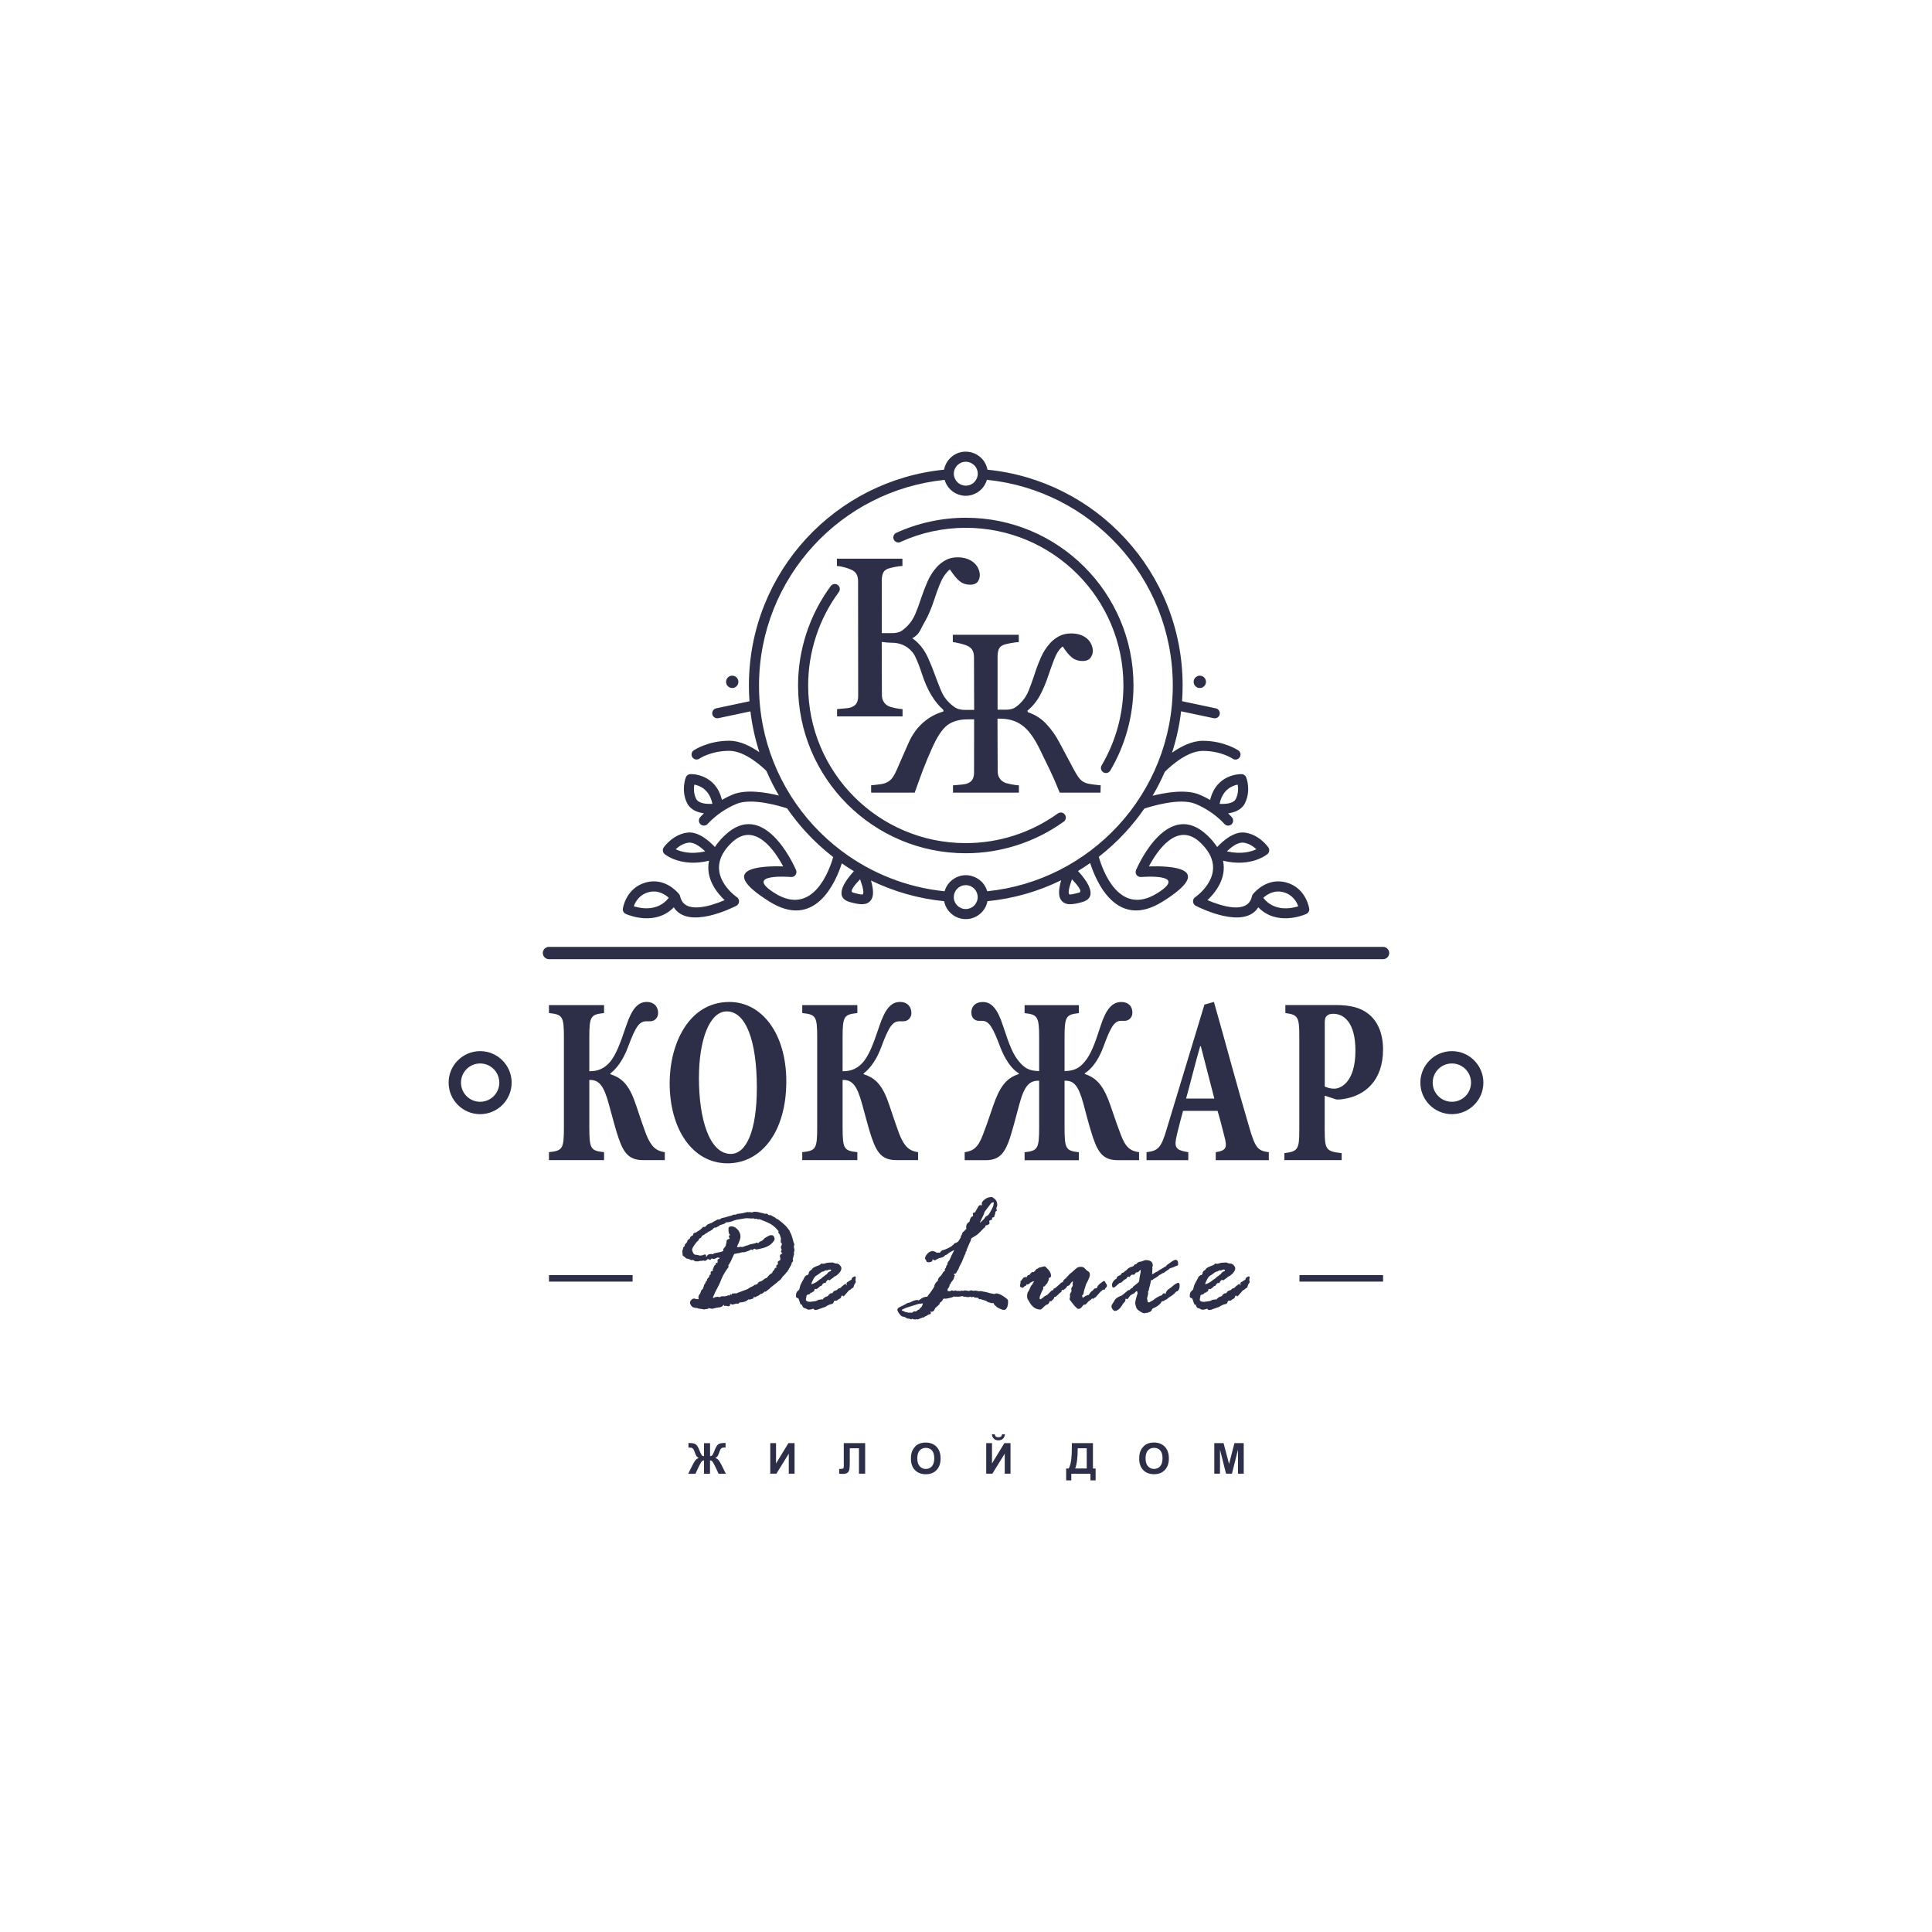 <?xml version="1.0" encoding="UTF-8"?>
<!DOCTYPE svg PUBLIC "-//W3C//DTD SVG 1.1//EN" "http://www.w3.org/Graphics/SVG/1.1/DTD/svg11.dtd">
<!-- Creator: CorelDRAW 2019 (64-Bit) -->
<svg xmlns="http://www.w3.org/2000/svg" xml:space="preserve" width="25.293mm" height="25.293mm" version="1.1" style="shape-rendering:geometricPrecision; text-rendering:geometricPrecision; image-rendering:optimizeQuality; fill-rule:evenodd; clip-rule:evenodd"
viewBox="0 0 585.52 585.52"
 xmlns:xlink="http://www.w3.org/1999/xlink">
 <defs>
  <style type="text/css">
   <![CDATA[
    .fil0 {fill:transparent}
    .fil1 {fill:#2C2F47;fill-rule:nonzero}
   ]]>
  </style>
 </defs>
 <g id="Слой_x0020_1">
  <g id="_1317355146992">
   <rect class="fil0" x="-0" y="-0" width="585.52" height="585.52"/>
   <g>
    <path class="fil1" d="M201.48 351.61l0 -2.42c-2.57,-0.37 -4.16,-1.61 -5.69,-5.49 -1.59,-4.25 -2.81,-8.35 -3.67,-10.54 -1.84,-4.83 -4.1,-6.66 -7.16,-7.61l0 -0.22c0.86,-0.66 3.42,-2.78 5.32,-7.91 2.51,-6.73 3.55,-7.91 5.75,-7.91l1.1 0c1.04,0 2.32,-0.88 2.32,-2.49 0,-1.98 -1.28,-3.37 -3.42,-3.37 -2.75,0 -4.53,2.13 -6.24,7.18 -1.96,5.85 -3.06,8.56 -4.71,10.76 -1.84,2.27 -3.85,3.07 -6.48,3.07l0 -10.25c0,-6.44 0.43,-6.95 4.47,-7.39l0 -2.41 -16.7 0 0 2.41c4.1,0.44 4.53,0.95 4.53,7.39l0 27.3c0,6.51 -0.43,7.03 -4.53,7.47l0 2.42 16.7 0 0 -2.42c-4.04,-0.44 -4.47,-0.95 -4.47,-7.54l0 -14.35c3,-0.07 4.4,1.76 5.93,7.39 1.16,4.25 2.2,8.2 2.94,10.25 1.53,4.47 3.18,6.66 7.4,6.66l6.6 0zm19.57 -47.95c-12.29,0 -18.1,12.66 -18.1,24.6 0,13.91 6.91,24.3 17.55,24.3 10.09,0 17.8,-9.37 17.8,-24.82 0,-14.49 -7.4,-24.08 -17.25,-24.08zm-0.79 2.86c5.81,0 9.11,8.93 9.11,23.13 0,13.17 -3.24,20.06 -7.89,20.06 -6.48,0 -9.66,-10.54 -9.66,-22.99 0,-11.64 3.24,-20.2 8.44,-20.2zm57.98 45.09l0 -2.42c-2.57,-0.37 -4.16,-1.61 -5.69,-5.49 -1.59,-4.25 -2.81,-8.35 -3.67,-10.54 -1.83,-4.83 -4.1,-6.66 -7.16,-7.61l0 -0.22c0.86,-0.66 3.43,-2.78 5.32,-7.91 2.51,-6.73 3.55,-7.91 5.75,-7.91l1.1 0c1.04,0 2.32,-0.88 2.32,-2.49 0,-1.98 -1.28,-3.37 -3.42,-3.37 -2.75,0 -4.53,2.13 -6.24,7.18 -1.96,5.85 -3.06,8.56 -4.71,10.76 -1.83,2.27 -3.85,3.07 -6.48,3.07l0 -10.25c0,-6.44 0.43,-6.95 4.47,-7.39l0 -2.41 -16.7 0 0 2.41c4.1,0.44 4.53,0.95 4.53,7.39l0 27.3c0,6.51 -0.43,7.03 -4.53,7.47l0 2.42 16.7 0 0 -2.42c-4.04,-0.44 -4.47,-0.95 -4.47,-7.54l0 -14.35c3,-0.07 4.4,1.76 5.93,7.39 1.16,4.25 2.2,8.2 2.94,10.25 1.53,4.47 3.18,6.66 7.4,6.66l6.6 0zm66.97 0l0 -2.42c-2.57,-0.37 -4.1,-1.32 -5.63,-5.56 -1.65,-4.25 -2.88,-8.42 -3.79,-10.61 -1.9,-4.69 -3.98,-6.51 -7.03,-7.54l0 -0.22c0.85,-0.51 3.49,-2.34 5.57,-7.83 2.14,-5.78 3.24,-8.05 5.38,-8.05l1.16 0c1.1,0 2.32,-0.88 2.32,-2.49 0,-1.98 -1.28,-3.22 -3.37,-3.22 -2.69,0 -4.59,2.05 -6.24,7.18 -1.9,5.93 -3.06,8.71 -4.71,10.76 -1.83,2.27 -3.49,2.93 -6.24,3l0 -10.18c0,-6.37 0.43,-6.95 4.34,-7.39l0 -2.41 -16.45 0 0 2.41c3.91,0.44 4.41,1.03 4.41,7.39l0 10.18c-2.88,-0.07 -4.34,-0.73 -6.18,-3 -1.71,-2.05 -2.81,-4.69 -4.83,-10.91 -1.65,-5.05 -3.49,-7.03 -6.05,-7.03 -2.2,0 -3.49,1.25 -3.49,3.22 0,1.61 1.04,2.49 2.32,2.49l0.98 0c2.02,0 3.18,1.83 5.5,8.05 2.14,5.49 4.65,7.32 5.57,7.83l0.06 0.22c-3.12,1.03 -5.14,2.85 -7.03,7.54 -0.92,2.2 -2.14,6.37 -3.79,10.61 -1.53,4.25 -3.12,5.2 -5.63,5.56l0 2.42 6.42 0c4.16,0 5.75,-2.2 7.28,-6.66 0.67,-2.12 1.77,-6.07 2.88,-10.32 1.59,-5.93 3.24,-7.17 5.99,-7.1l0 14.06c0,6.59 -0.43,7.17 -4.41,7.61l0 2.42 16.45 0 0 -2.42c-3.97,-0.44 -4.34,-1.02 -4.34,-7.61l0 -14.06c2.75,-0.07 4.16,1.25 5.75,7.1 1.1,4.25 2.2,8.2 2.94,10.32 1.53,4.47 3.18,6.66 7.4,6.66l6.48 0zm39.32 0l0 -2.42c-3.36,-0.44 -4.1,-1.24 -5.99,-7.76 -3.73,-12.59 -7.03,-25.11 -10.64,-37.78l-2.88 0.81 -11.5 37.92c-1.65,5.57 -2.57,6.37 -6.05,6.81l0 2.42 12.66 0 0 -2.42c-4.1,-0.66 -4.34,-1.54 -3.43,-5.42 0.67,-2.85 1.35,-5.27 1.84,-7.1l10.46 0c0.73,2.41 1.47,5.34 2.02,7.54 0.98,3.59 0.67,4.47 -2.57,4.98l0 2.42 16.08 0zm-16.51 -18.67l-8.56 0c1.47,-5.27 2.69,-10.47 4.28,-15.89l0.18 0 4.1 15.89zm21.53 -28.33l0 2.41c3.79,0.51 4.22,1.1 4.22,7.1l0 28.25c0,6 -0.43,6.59 -4.53,7.1l0 2.12 17.37 0 0 -2.12c-4.77,-0.51 -5.14,-1.1 -5.14,-7.1l0 -10.32 3.55 1.17c0.67,0 1.28,0 2.14,-0.15 6.42,-0.95 11.99,-5.49 11.99,-15.01 0,-4.91 -1.65,-8.57 -4.4,-10.76 -2.39,-1.91 -5.38,-2.71 -10.09,-2.71l-15.1 0zm11.93 5.63c0,-1.17 0.12,-1.97 0.61,-2.34 0.37,-0.37 0.92,-0.66 1.96,-0.66 3.18,0 6.73,2.56 6.73,11.13 0,9.88 -4.65,11.57 -6.42,11.57 -1.16,0 -2.08,-0.29 -2.87,-0.66l0 -19.03z"/>
    <g>
     <path class="fil1" d="M207.44 377.69l0.16 -0.56 0.63 -0.68c0.03,-0.03 0.05,-0.07 0.05,-0.1l0 -0.15c0,-0.25 0.26,-0.53 0.78,-0.84 0.03,-0.42 0.33,-0.73 0.86,-0.93l0.13 -0.1 0 -0.2c0,-0.26 0.18,-0.42 0.54,-0.51 0.36,-0.09 0.64,-0.24 0.85,-0.48 0.3,-0.06 0.78,-0.42 1.44,-1.09 0.07,-0.13 0.15,-0.2 0.25,-0.2l0.59 -0.05c0.48,-0.52 0.79,-0.8 0.93,-0.81 0.14,-0.02 0.28,-0.07 0.43,-0.17 0.16,-0.1 0.37,-0.18 0.66,-0.22 0.09,-0.12 0.68,-0.47 1.79,-1.04l0.54 0c0.07,0 0.18,-0.07 0.34,-0.21 0.16,-0.14 0.41,-0.22 0.73,-0.28 0.33,-0.05 0.77,-0.16 1.32,-0.34 0.54,-0.17 0.99,-0.29 1.33,-0.36l0.47 -0.25 0.79 0 0.25 -0.21 1.59 -0.2 1.62 -0.38 0.46 0.05 0.33 -0.05 0.55 0.12c0.07,0 0.18,-0.03 0.35,-0.11 0.16,-0.08 0.3,-0.11 0.44,-0.11 0.51,0 0.97,0.06 1.38,0.17 0.41,0.12 0.73,0.19 0.95,0.22 0.22,0.03 0.4,0.08 0.53,0.14 0.14,0.07 0.22,0.1 0.26,0.1l0.66 -0.05c0.03,0 0.1,0.06 0.22,0.18 0.1,0.12 0.26,0.21 0.47,0.28l0.46 0c0.03,0.03 0.08,0.05 0.15,0.05 0.21,0.16 0.57,0.38 1.09,0.63 0.37,0.28 0.57,0.44 0.59,0.46 0.13,-0.05 0.66,0.3 1.56,1.06 0.91,0.76 1.49,1.34 1.75,1.75l0.53 0.68 0.26 0.66 0.25 0.43c0.27,0.69 0.51,1.5 0.73,2.43l0.2 0.51c0.03,0.03 0.05,0.1 0.05,0.22l-0.15 0.71 0.2 0.93c0,0.21 -0.07,0.5 -0.2,0.89 0.06,0.16 0.09,0.27 0.09,0.3 0,0.03 -0.07,0.3 -0.2,0.79 -0.14,0.5 -0.21,0.78 -0.21,0.87l0.1 0.51c0,0.07 -0.07,0.17 -0.22,0.31 -0.14,0.15 -0.22,0.25 -0.22,0.32 0,0.22 -0.06,0.43 -0.17,0.63 -0.12,0.21 -0.2,0.34 -0.23,0.41l-0.42 0.71c-0.07,0.25 -0.16,0.4 -0.26,0.43 -0.1,0.04 -0.15,0.15 -0.15,0.36 -0.03,0.03 -0.16,0.13 -0.36,0.3l-0.26 0.38 -1.04 1.09c-0.1,0.37 -0.5,0.79 -1.22,1.28l-0.3 0.3c-0.91,0.74 -1.47,1.18 -1.67,1.31 -0.21,0.14 -0.37,0.29 -0.51,0.46 -0.14,0.17 -0.35,0.34 -0.66,0.51 -0.05,0.09 -0.26,0.26 -0.63,0.53l-0.36 -0.05c-0.12,0.21 -0.27,0.34 -0.43,0.43 -0.17,0.09 -0.29,0.16 -0.38,0.23 -0.09,0.06 -0.15,0.09 -0.18,0.09 -0.03,0 -0.1,-0.02 -0.22,-0.05 -0.17,0.26 -0.4,0.44 -0.7,0.56 -0.29,0.11 -0.52,0.22 -0.66,0.33 -0.16,0.1 -0.25,0.15 -0.28,0.15l-0.4 -0.15c0,0.37 -0.14,0.57 -0.41,0.6 -0.28,0.03 -0.5,0.11 -0.68,0.23l-0.53 -0.05c-0.62,0.62 -1.52,0.93 -2.69,0.93 -0.22,0.27 -0.36,0.41 -0.43,0.41l-0.45 -0.1c-0.14,0.07 -0.26,0.1 -0.35,0.1 -0.09,0 -0.4,0.09 -0.94,0.25 -0.2,-0.14 -0.45,-0.2 -0.74,-0.2l0.05 0.42c0,0.17 -0.22,0.26 -0.68,0.26 -0.17,0 -0.35,-0.05 -0.56,-0.16 -0.2,0.07 -0.33,0.1 -0.38,0.1 -0.09,0 -0.17,-0.06 -0.22,-0.19 -0.05,-0.13 -0.09,-0.19 -0.13,-0.19 -0.34,0.56 -0.92,0.84 -1.77,0.84 -0.09,0 -0.56,0.1 -1.44,0.33l-0.3 0.05c-0.07,0 -0.14,-0.02 -0.2,-0.05l-0.43 -0.05c-0.07,0 -0.21,-0.04 -0.41,-0.13 -0.1,0.19 -0.19,0.28 -0.26,0.28 -0.32,0 -0.72,0.05 -1.18,0.16 -0.16,-0.09 -0.5,-0.15 -1.05,-0.19 -0.54,-0.04 -0.89,-0.14 -1.03,-0.29l-0.04 0c-0.03,0 -0.09,0.02 -0.18,0.05l-0.1 0c-0.06,0 -0.15,-0.03 -0.25,-0.08 -0.11,-0.05 -0.27,-0.09 -0.49,-0.12 -0.22,-0.03 -0.46,-0.22 -0.7,-0.55 -0.23,-0.33 -0.35,-0.6 -0.35,-0.84 0,-0.32 0.14,-0.61 0.41,-0.89 0.27,-0.27 0.55,-0.41 0.84,-0.41 0.14,0 0.32,0.05 0.55,0.16l0.28 0 0.4 0.05 0.16 -0.05c-0.07,-0.23 -0.1,-0.36 -0.1,-0.38 0,-0.5 0.18,-0.93 0.54,-1.28l0.35 -0.98c0.04,-0.07 0.14,-0.16 0.3,-0.28 0.17,-0.12 0.25,-0.28 0.25,-0.48l0.23 -0.53 0.05 -0.35 0.25 -0.35c0.14,-0.19 0.22,-0.36 0.25,-0.53 0.03,-0.16 0.16,-0.28 0.35,-0.35 0,-0.35 0.12,-0.64 0.37,-0.85 0.24,-0.22 0.37,-0.39 0.37,-0.51 0,-0.34 0.12,-0.52 0.35,-0.55 0.09,-0.07 0.13,-0.13 0.13,-0.2 0,-0.07 -0.04,-0.18 -0.13,-0.33 0.12,-0.34 0.29,-0.53 0.49,-0.56 0.22,-0.03 0.34,-0.06 0.4,-0.09 -0.14,-0.03 -0.21,-0.12 -0.21,-0.26 0,-0.15 0.05,-0.29 0.16,-0.42l0.25 -0.66c0.09,-0.22 0.3,-0.43 0.64,-0.63 -0.1,-0.1 -0.16,-0.19 -0.16,-0.26 0,-0.03 0.05,-0.09 0.16,-0.2l0.35 0.11c0,-0.03 0.02,-0.05 0.05,-0.05l0.04 -0.59 -0.04 -0.36c0,-0.03 0.19,-0.14 0.58,-0.33l0.1 -0.25c-0.24,0 -0.47,-0.03 -0.68,-0.1 -0.33,0.14 -0.56,0.26 -0.72,0.35 -0.03,0.05 -0.17,0.08 -0.42,0.08l-0.16 0c-0.03,0 -0.18,-0.04 -0.46,-0.13 -0.07,0.03 -0.14,0.12 -0.22,0.24 -0.07,0.13 -0.13,0.19 -0.16,0.19l-0.76 -0.25c-0.06,0 -0.2,0.09 -0.39,0.28 -0.2,0.19 -0.38,0.28 -0.54,0.28 -0.09,0 -0.22,-0.04 -0.43,-0.15 -0.14,0.1 -0.46,0.15 -0.96,0.15 -0.22,0 -0.45,0.05 -0.68,0.16l-0.41 -0.05 -0.33 0.05c-0.07,0 -0.32,-0.16 -0.76,-0.46 -0.26,0.07 -0.41,0.1 -0.48,0.1l-0.41 -0.2c-0.27,-0.14 -0.48,-0.22 -0.65,-0.23 -0.16,-0.02 -0.31,-0.06 -0.45,-0.12 -0.15,-0.07 -0.22,-0.11 -0.24,-0.12 -0.02,-0.01 -0.09,-0.09 -0.22,-0.23 -0.14,-0.16 -0.29,-0.27 -0.46,-0.34 -0.17,-0.06 -0.26,-0.21 -0.26,-0.42l-0.09 -1.14c0,-0.1 0.04,-0.23 0.12,-0.41 0.09,-0.17 0.13,-0.32 0.13,-0.46 0,-0.22 0.14,-0.4 0.41,-0.53zm6.04 2.51l0.1 0c0.27,0 0.41,0.11 0.41,0.33 0,0.07 -0.04,0.16 -0.1,0.25 0.07,0.03 0.12,0.05 0.16,0.05 0.06,0 0.18,-0.13 0.35,-0.39 0.16,-0.26 0.6,-0.4 1.31,-0.4 0.03,0 0.08,0.02 0.13,0.05 0.04,0.03 0.09,0.05 0.12,0.05 0.03,0 0.11,-0.05 0.23,-0.15 0.11,-0.1 0.21,-0.16 0.28,-0.16l1.14 -0.25c1.08,-0.17 1.62,-0.38 1.62,-0.63l-0.05 -0.35c0.07,-0.14 0.22,-0.34 0.48,-0.62 0.24,-0.28 0.36,-0.57 0.36,-0.87l0.16 -0.58 0 -0.26c0,-0.45 0.31,-0.74 0.93,-0.83l0 -0.05 -0.25 -0.78 0.04 -0.1c0.24,-0.11 0.35,-0.2 0.35,-0.25 0,-0.03 -0.08,-0.14 -0.24,-0.31 -0.15,-0.18 -0.23,-0.7 -0.23,-1.56 0,-0.49 0.28,-0.73 0.83,-0.73 0.72,0 1.37,0.32 1.94,0.96 0.57,0.64 0.86,1.36 0.86,2.14 0,0.59 -0.3,1.48 -0.89,2.66l-0.16 0.55 0.41 0 0.64 -0.1 0.45 0.05c0.22,0 0.47,-0.07 0.76,-0.2 0.28,-0.14 0.55,-0.22 0.79,-0.26 0.24,-0.03 0.48,-0.13 0.72,-0.3 0.48,-0.11 0.91,-0.2 1.24,-0.25 0.34,-0.05 0.67,-0.16 0.97,-0.33l0.13 0c0.03,0 0.09,0.07 0.2,0.2l0.05 0c0.03,0 0.08,-0.01 0.15,-0.04 0.1,-0.24 0.33,-0.42 0.67,-0.54 0.34,-0.13 0.56,-0.26 0.66,-0.4l0.43 -0.45c0,-0.04 0.27,-0.22 0.82,-0.54 0.54,-0.33 0.95,-0.49 1.22,-0.49 0.53,0 0.84,0.2 0.93,0.6l0.16 0.43 0 0.05c0,0.42 -0.34,0.94 -1,1.55 -0.67,0.61 -1.55,1.04 -2.64,1.32 -1.09,0.27 -1.75,0.41 -1.99,0.41 -0.09,0 -0.2,-0.09 -0.3,-0.26l-0.53 0.16 -0.16 0.25c0,0.03 -0.03,0.05 -0.09,0.05l-0.31 -0.2 -0.1 0c-0.17,0.15 -0.48,0.3 -0.95,0.46 -0.47,0.15 -0.82,0.28 -1.07,0.37l-0.51 0c-0.27,0 -0.64,0.08 -1.11,0.26l-0.46 0.05c-0.59,0.1 -0.91,0.17 -0.98,0.2 -0.07,0.03 -0.2,0.26 -0.38,0.68l-0.63 1.39c-0.09,0.2 -0.23,0.47 -0.43,0.78l-0.38 0.6c-0.03,0 -0.05,0.02 -0.05,0.05l0.13 0.38 0 0.05c-1.04,1.39 -1.76,2.61 -2.15,3.63 -0.39,1.03 -0.81,1.96 -1.28,2.79 -0.46,0.84 -0.75,1.41 -0.86,1.74 -0.12,0.32 -0.23,0.57 -0.33,0.75 -0.11,0.19 -0.16,0.29 -0.16,0.33 0,0.09 0.05,0.13 0.16,0.13l0.2 0c0.18,-0.16 0.37,-0.23 0.55,-0.25 0.19,-0.02 0.38,-0.04 0.59,-0.08l0.28 0.1 0.41 0c0.02,0 0.16,-0.09 0.43,-0.26l0.2 0.05 0.46 -0.05 0.43 0.05c0.03,0 0.09,-0.03 0.17,-0.08 0.09,-0.04 0.2,-0.08 0.33,-0.09 0.14,-0.02 0.24,-0.05 0.3,-0.1 0.07,-0.05 0.12,-0.08 0.16,-0.08l0.22 0.05c0.03,0.03 0.07,0.05 0.1,0.05 0.1,0 0.21,-0.14 0.3,-0.41l0.46 0.16c0,-0.26 0.08,-0.38 0.22,-0.38 0.47,0 0.74,-0.02 0.81,-0.05l0.28 0.05 0.05 0c0.03,0 0.14,-0.05 0.3,-0.16l2.76 -1.03c0.2,-0.04 0.58,-0.25 1.14,-0.66l0.5 -0.22c0.36,-0.17 0.59,-0.3 0.68,-0.41 0.1,-0.1 0.19,-0.16 0.26,-0.16 0.48,0 0.81,-0.21 0.98,-0.63 0.07,-0.03 0.2,-0.14 0.41,-0.3l0.25 -0.05c0.25,-0.07 0.53,-0.22 0.84,-0.46l0.47 -0.38c0.1,-0.09 0.3,-0.16 0.56,-0.2 0.62,-0.76 1.07,-1.2 1.34,-1.34l0.38 -0.21c0.03,-0.28 0.16,-0.51 0.35,-0.68 0.2,-0.16 0.34,-0.35 0.39,-0.56 0.06,-0.22 0.16,-0.32 0.29,-0.32l0.16 0c0.06,0 0.09,-0.03 0.09,-0.1l-0.04 -0.45c0,-0.29 0.16,-0.43 0.5,-0.43l0 -0.16 -0.05 -0.41 0 -0.04c0,-0.29 0.13,-0.47 0.4,-0.56 0.26,-0.09 0.39,-0.24 0.39,-0.47 0,-0.19 -0.03,-0.38 -0.08,-0.59 -0.05,-0.2 -0.07,-0.32 -0.07,-0.35 0,-0.32 0.22,-0.58 0.68,-0.78l0.04 -0.09c0,-0.03 -0.06,-0.1 -0.19,-0.21 -0.12,-0.09 -0.18,-0.2 -0.18,-0.3 0,-0.05 0.03,-0.16 0.09,-0.33 0.07,-0.16 0.1,-0.27 0.1,-0.3 0,-0.03 -0.04,-0.12 -0.13,-0.25 -0.08,-0.14 -0.12,-0.27 -0.12,-0.38 0,-0.14 0.05,-0.3 0.15,-0.51 0.1,-0.2 0.16,-0.34 0.16,-0.41 0,-0.15 -0.02,-0.28 -0.05,-0.37 -0.2,-0.1 -0.3,-0.22 -0.3,-0.36l0 -0.09 0.05 -0.21 -0.05 -0.33 0.1 -0.3c-0.1,-0.3 -0.19,-0.61 -0.26,-0.9 -0.07,-0.29 -0.18,-0.53 -0.34,-0.71 -0.16,-0.17 -0.24,-0.29 -0.24,-0.36l0 -0.05 0.13 -0.35c0,-0.03 -0.06,-0.07 -0.18,-0.1 -0.86,-1.14 -2,-2.01 -3.41,-2.6 -1.42,-0.6 -2.14,-0.89 -2.18,-0.89l-0.55 0.05c-0.28,-0.13 -0.45,-0.2 -0.48,-0.2l-0.25 0.05c-0.03,0.03 -0.07,0.04 -0.1,0.04 -0.06,0 -0.22,-0.06 -0.45,-0.2l-0.64 0.05 -0.63 -0.05c-0.79,-0.07 -1.42,-0.03 -1.89,0.1l-2.02 0.33c-0.07,0 -0.34,0.09 -0.84,0.25 -0.27,0.17 -0.82,0.34 -1.66,0.51l-0.6 0c-0.03,0 -0.14,0.08 -0.3,0.25 -0.17,0.16 -0.71,0.38 -1.62,0.63 -0.23,0.23 -0.43,0.37 -0.6,0.41 -0.15,0.04 -0.27,0.1 -0.34,0.19 -0.07,0.09 -0.14,0.13 -0.21,0.13l-0.35 0c-0.18,0 -0.39,0.13 -0.6,0.41 -0.22,0.27 -0.72,0.58 -1.52,0.93l-0.28 0.25 -0.51 0.28c-0.09,0.03 -0.18,0.1 -0.25,0.21l-0.1 0.09c-0.41,0.12 -0.69,0.32 -0.8,0.59 -0.12,0.27 -0.28,0.42 -0.47,0.47 -0.19,0.05 -0.31,0.18 -0.36,0.38 -0.05,0.21 -0.18,0.37 -0.38,0.51 -0.2,0.13 -0.53,0.53 -0.98,1.18 -0.46,0.65 -0.68,1.12 -0.68,1.42 0,0.22 0.09,0.53 0.3,0.93 0.2,0.41 0.49,0.61 0.88,0.61 0.32,0 0.57,0.03 0.73,0.11 0.17,0.08 0.32,0.11 0.46,0.11 0.55,0 1.01,-0.11 1.36,-0.33zm30.43 6.7l0.53 -0.43c0.41,-0.03 0.63,-0.24 0.66,-0.63 0.03,-0.39 0.32,-0.73 0.84,-1.01l0.3 -0.43c0.26,-0.25 0.95,-0.58 2.08,-0.98 0.28,-0.17 0.48,-0.32 0.58,-0.46 0.03,-0.03 0.07,-0.05 0.1,-0.05l0.41 0.1c0.22,0 0.5,-0.06 0.84,-0.18 0.35,-0.11 0.68,-0.17 1,-0.17l1.06 -0.05c0.07,0 0.21,0.05 0.42,0.16 0.21,0.09 0.47,0.15 0.77,0.15 0.37,0 0.72,0.17 1.03,0.51 0.31,0.34 0.47,0.65 0.47,0.93 0,0.53 -0.27,1.05 -0.81,1.6 -0.54,0.53 -0.97,0.84 -1.3,0.91 -0.28,0.28 -0.51,0.47 -0.66,0.54 -0.15,0.08 -0.3,0.2 -0.47,0.35 -0.16,0.16 -0.29,0.24 -0.4,0.24 -0.06,0 -0.11,-0.02 -0.15,-0.06 -0.03,-0.04 -0.09,-0.07 -0.16,-0.07 -0.27,0 -0.57,0.34 -0.89,0.99l-0.46 -0.05c-0.28,0.18 -0.47,0.39 -0.55,0.61 -0.09,0.22 -0.27,0.33 -0.54,0.33 -0.63,0.63 -1.05,0.94 -1.27,0.94 -0.03,0 -0.16,-0.03 -0.35,-0.1 -0.14,0.16 -0.21,0.34 -0.21,0.53 0,0.21 -0.14,0.33 -0.41,0.35l-0.33 0.31 -0.26 -0.05 -0.5 0.53c-0.26,0 -0.52,0.09 -0.8,0.26 -0.03,0.2 -0.08,0.46 -0.15,0.77 -0.07,0.31 -0.1,0.48 -0.1,0.52 0,0.49 0.45,0.73 1.34,0.73l1.22 -0.17c0.32,0 0.62,-0.08 0.9,-0.26 0.28,-0.16 0.58,-0.25 0.9,-0.25 0.1,0 0.26,-0.03 0.46,-0.1l0.25 0.1c0.12,-0.25 0.34,-0.47 0.66,-0.68 0.32,-0.2 0.57,-0.3 0.76,-0.3l0.25 -0.15c0.07,-0.21 0.16,-0.34 0.3,-0.41l0.2 -0.18c0.14,-0.13 0.27,-0.2 0.38,-0.2l0.35 0 0.1 -0.05c0.21,-0.43 0.48,-0.69 0.85,-0.77 0.36,-0.08 0.59,-0.2 0.69,-0.36 0.09,-0.17 0.25,-0.27 0.49,-0.3 0.23,-0.03 0.43,-0.15 0.6,-0.35 0.16,-0.19 0.35,-0.37 0.59,-0.54 0.24,-0.16 0.41,-0.3 0.5,-0.37 0.09,-0.09 0.17,-0.13 0.23,-0.13 0.1,0 0.16,0.08 0.16,0.22 0,0.16 0.03,0.23 0.1,0.23 0.07,0 0.1,-0.03 0.1,-0.1 0,-0.07 -0.02,-0.16 -0.05,-0.25l0 -0.18c0,-0.25 0.13,-0.41 0.41,-0.5l1.13 -0.73c0.03,-0.35 0.14,-0.56 0.29,-0.61 0.16,-0.06 0.28,-0.13 0.37,-0.21 0.08,-0.08 0.17,-0.11 0.28,-0.11 0.22,0 0.33,0.13 0.33,0.38l-0.13 0.66 0.13 0.68c0,0.1 -0.08,0.24 -0.24,0.41 -0.16,0.18 -0.28,0.45 -0.36,0.81 -0.09,0.36 -0.2,0.56 -0.33,0.59l-0.16 0c-0.3,0.33 -0.54,0.51 -0.72,0.57 -0.18,0.06 -0.32,0.16 -0.42,0.32l-0.85 0.98c-0.16,0.16 -0.31,0.32 -0.43,0.46 -0.11,0.13 -0.21,0.2 -0.28,0.2l-0.2 -0.2c0,-0.03 -0.03,-0.05 -0.1,-0.05 -0.17,0 -0.28,0.09 -0.32,0.3 -0.04,0.2 -0.13,0.38 -0.26,0.53 -0.51,0.24 -0.84,0.46 -0.98,0.66l-0.16 0.05 -0.46 0c-0.22,0 -0.37,0.16 -0.45,0.49 -0.09,0.33 -0.33,0.52 -0.72,0.57 -0.4,0.05 -0.67,0.16 -0.84,0.3 -0.03,0.03 -0.11,0.07 -0.22,0.1 -0.12,0.03 -0.35,0.16 -0.71,0.41l-2.12 0.75c-0.16,0.09 -0.28,0.13 -0.33,0.13l-0.71 0.1c-0.1,0 -0.2,-0.07 -0.3,-0.21 -0.1,-0.13 -0.17,-0.2 -0.2,-0.2l-0.46 0.15c-0.34,0.1 -0.66,0.16 -0.96,0.16 -0.17,0 -0.35,-0.06 -0.56,-0.18 -0.2,-0.11 -0.36,-0.2 -0.47,-0.25 -0.49,0 -0.84,-0.38 -1.04,-1.14l-0.3 0.05c-0.07,0 -0.29,-0.59 -0.68,-1.79 -0.1,-0.14 -0.27,-0.23 -0.48,-0.29 -0.22,-0.06 -0.33,-0.22 -0.33,-0.49 0,-0.76 0.16,-1.27 0.49,-1.53 0.33,-0.26 0.51,-0.46 0.54,-0.6l0.35 -1.31c0.07,-0.05 0.16,-0.22 0.25,-0.51l0.59 -1.06c0.07,-0.12 0.22,-0.41 0.46,-0.89zm5.31 -1.52l-0.3 0.16c-0.07,0.03 -0.27,0.18 -0.59,0.44 -0.33,0.26 -0.65,0.47 -0.96,0.63 -0.32,0.17 -0.64,0.58 -0.97,1.26 -0.33,0.67 -0.49,1.06 -0.49,1.16 0,0.11 0.05,0.16 0.16,0.16l0.85 -0.38c0.32,-0.15 0.62,-0.34 0.9,-0.58 0.28,-0.24 0.68,-0.53 1.21,-0.86l0.2 -0.2c0.03,-0.07 0.19,-0.19 0.47,-0.37 0.28,-0.18 0.48,-0.35 0.62,-0.52l0.25 -0.1c0.28,-0.46 0.58,-0.73 0.87,-0.84 0.29,-0.09 0.45,-0.2 0.45,-0.3 0,-0.2 -0.16,-0.3 -0.48,-0.3 -0.14,0 -0.34,0.09 -0.6,0.25l-0.59 0c-0.07,0 -0.25,0.1 -0.55,0.3l-0.43 0.1z"/>
     <path class="fil1" d="M274.92 394.92l0.8 -0.16 0.78 -0.38c0.57,-0.27 1.09,-0.41 1.56,-0.41 0.1,0 0.2,0.05 0.3,0.16l1.13 -0.76c0.49,-0.25 0.99,-0.38 1.49,-0.38 0.03,0 0.15,-0.15 0.34,-0.44 0.19,-0.29 0.37,-0.53 0.54,-0.7l0.55 -0.78c0.41,-0.54 0.66,-0.97 0.78,-1.29l0 -0.25c0,-0.05 0.09,-0.23 0.28,-0.55 0.2,-0.32 0.37,-0.53 0.52,-0.61 0.16,-0.08 0.24,-0.19 0.28,-0.33l0 -0.28c0,-0.07 0.07,-0.21 0.21,-0.43 0.13,-0.22 0.31,-0.41 0.54,-0.59 0.22,-0.18 0.48,-0.54 0.77,-1.1l0.3 -0.35 0.25 -0.15c0.03,-0.03 0.05,-0.1 0.05,-0.21 0,-0.13 -0.02,-0.24 -0.05,-0.33 0.19,-0.16 0.3,-0.32 0.34,-0.46l0.2 -0.68 0.25 -0.15 0 -0.46c0,-0.1 0.13,-0.32 0.4,-0.65 0.26,-0.33 0.54,-0.91 0.85,-1.73l0.78 -1.52 0 -0.1c-0.3,0.14 -0.53,0.26 -0.68,0.35l-0.71 0.38c-0.03,0 -0.19,0.13 -0.47,0.38 -0.28,0.25 -0.53,0.39 -0.77,0.41 -0.42,0.46 -0.86,0.72 -1.33,0.79 -0.46,0.08 -0.78,0.19 -0.98,0.34l-0.3 0.15c-0.07,0 -0.16,0.05 -0.3,0.16 -0.13,0.1 -0.23,0.16 -0.3,0.16 -0.16,0 -0.36,-0.1 -0.63,-0.31l-0.1 0 0 0.21c0,0.27 -0.07,0.42 -0.22,0.46 -0.14,0.03 -0.29,0.08 -0.44,0.14 -0.16,0.06 -0.26,0.09 -0.33,0.09 -0.49,0 -0.77,-0.12 -0.84,-0.36 -0.07,-0.25 -0.15,-0.41 -0.25,-0.5 -0.1,-0.08 -0.16,-0.18 -0.16,-0.3 0,-0.44 0.22,-0.89 0.63,-1.35 0.42,-0.47 0.78,-0.72 1.07,-0.75 0.03,0 0.17,-0.06 0.42,-0.17l0.1 0 0.48 0.12c0.37,0.09 0.59,0.17 0.66,0.27 0.07,0.09 0.15,0.14 0.25,0.14l0.43 -0.05 0.35 0.05c0.07,0 0.21,-0.13 0.41,-0.39 0.22,-0.27 0.48,-0.41 0.82,-0.44 0.79,-0.26 1.62,-0.66 2.48,-1.19 0.07,-0.17 0.22,-0.28 0.43,-0.35l0.3 -0.38c0,-0.07 0.19,-0.16 0.57,-0.27 0.38,-0.1 0.72,-0.41 1.01,-0.91 0.29,-0.5 0.45,-0.78 0.45,-0.85 0,-0.03 -0.02,-0.1 -0.05,-0.21 0.03,-0.07 0.09,-0.11 0.2,-0.15 0.2,-0.69 0.38,-1.09 0.53,-1.17 0.15,-0.09 0.48,-0.41 1.01,-0.95l0 -0.1 -0.1 -0.25 0 -0.1c0,-0.76 0.34,-1.33 1.03,-1.72 0.15,-0.9 0.41,-1.41 0.78,-1.54l0.31 -0.15 -0.1 -0.78c0,-0.14 0.17,-0.23 0.53,-0.3l0.16 -0.08 0.93 -1.64c0.19,-0.35 0.42,-0.53 0.71,-0.53 0.03,0 0.08,0.03 0.13,0.08l0.1 0c0.14,0 0.21,-0.08 0.21,-0.22 0,-0.03 -0.02,-0.09 -0.05,-0.16l0 -0.16c0,-0.37 0.29,-0.78 0.9,-1.26 0.59,-0.48 1.29,-0.71 2.11,-0.71 0.16,0 0.49,0.21 0.97,0.62 0.47,0.41 0.72,1.03 0.72,1.88l-0.3 0.96c0.1,0.39 0.15,0.59 0.15,0.63 0,0.14 -0.13,0.24 -0.4,0.31 -0.03,0.03 -0.05,0.14 -0.05,0.33 0,0.16 -0.04,0.34 -0.11,0.5 -0.08,0.17 -0.16,0.43 -0.22,0.78 -0.03,0 -0.08,0.03 -0.16,0.1l-0.46 0.15c-0.04,0.44 -0.09,0.66 -0.15,0.68l-0.13 0 -0.28 0.1c-0.22,0.07 -0.33,0.16 -0.33,0.3 0,0.03 0.02,0.14 0.05,0.3 0.03,0.03 0.05,0.09 0.05,0.16 0,0.41 -0.41,0.68 -1.24,0.83 0.02,0.28 -0.11,0.51 -0.38,0.7 -0.27,0.19 -0.43,0.36 -0.5,0.49l-1.22 1.22c-0.37,0.37 -1.08,0.84 -2.14,1.44 -0.07,0.11 -0.15,0.34 -0.23,0.66 -0.09,0.32 -0.18,0.54 -0.3,0.68l-0.92 2.13 0 0.2c0,0.17 -0.1,0.33 -0.33,0.48l0 0.36c0,0.07 -0.1,0.28 -0.3,0.63l-0.84 2.05c-0.2,0.42 -0.38,0.77 -0.54,1.03 -0.16,0.26 -0.28,0.53 -0.36,0.81 -0.09,0.28 -0.22,0.53 -0.38,0.74 -0.17,0.22 -0.29,0.43 -0.36,0.65 -0.06,0.21 -0.36,0.36 -0.88,0.47 0.03,0.07 0.1,0.13 0.22,0.2 0.12,0.07 0.18,0.14 0.18,0.21 -0.07,0.11 -0.12,0.21 -0.15,0.28 -0.04,0.07 -0.07,0.2 -0.11,0.39 -0.04,0.2 -0.09,0.34 -0.16,0.46 -0.07,0.11 -0.15,0.22 -0.23,0.32 -0.08,0.09 -0.16,0.2 -0.22,0.31 -0.07,0.11 -0.16,0.2 -0.25,0.27l-0.21 0.53 -0.25 0.21c-0.03,0 -0.05,0.05 -0.05,0.15 0,0.03 0.02,0.09 0.05,0.16 -0.22,0.49 -0.41,0.82 -0.59,0.98 -0.03,0.03 -0.05,0.25 -0.05,0.63 0.29,0 0.5,0.03 0.64,0.1 0.41,-0.18 0.62,-0.28 0.66,-0.28 0.1,0 0.22,0.03 0.37,0.09 0.14,0.06 0.22,0.09 0.26,0.09l0.41 -0.17 0.59 0.17 0.3 -0.04 0.68 0.04 0.41 -0.12 0.42 0.08 0.41 -0.13 0.21 0c0.1,0 0.47,0.06 1.14,0.17l0.04 0c0.07,0 0.23,-0.07 0.48,-0.22l0.05 0c0.07,0 0.19,0.03 0.38,0.09 0.18,0.06 0.33,0.09 0.43,0.09l0.63 -0.08 1.19 0.22 0.3 -0.1c0.03,0 0.08,0.02 0.12,0.05 0.9,0.12 1.89,0.34 2.99,0.66l0.79 0.15c0.03,0.03 0.12,0.05 0.25,0.05 0.17,0 0.38,-0.07 0.64,-0.2 0.85,0.18 1.42,0.39 1.69,0.63 0.03,0.03 0.14,0.09 0.31,0.17 0.18,0.09 0.32,0.18 0.42,0.28 0.1,0.09 0.31,0.26 0.65,0.49 0.33,0.22 0.49,0.49 0.49,0.8 0,0.93 -0.13,1.6 -0.38,2.03 -0.26,0.42 -0.51,0.63 -0.76,0.63 -0.62,0 -1.42,-0.31 -2.38,-0.94 -0.13,-0.2 -0.29,-0.36 -0.49,-0.49 -0.19,-0.13 -0.3,-0.31 -0.34,-0.54l-0.1 -0.1 -0.73 0c-0.07,0 -0.17,-0.05 -0.3,-0.15l-0.51 -0.1c-0.35,-0.19 -0.56,-0.31 -0.63,-0.38 -0.07,-0.07 -0.18,-0.11 -0.34,-0.13 -0.16,-0.02 -0.3,-0.08 -0.44,-0.17 -0.27,-0.02 -0.53,-0.1 -0.81,-0.26l-0.53 0 -0.16 -0.09c-0.06,-0.22 -0.18,-0.33 -0.35,-0.33l-0.22 0 -0.2 -0.05 -0.46 0 -0.38 -0.26 -0.1 0 -0.35 0.16 -0.53 -0.21 -0.35 0.16c-0.59,0 -0.99,-0.05 -1.19,-0.16l-0.41 0.05c-0.18,-0.13 -0.3,-0.2 -0.33,-0.2l-1.34 0.2 -0.56 -0.05 -0.53 0.05 -0.21 -0.15c-0.02,0.05 -0.13,0.13 -0.34,0.24 -0.22,0.1 -0.63,0.22 -1.26,0.34l-0.84 0.16 -0.48 -0.05 -0.31 0.1c-0.28,0.57 -0.59,0.93 -0.93,1.09 -0.07,0 -0.12,0.09 -0.16,0.3 -0.03,0.2 -0.15,0.37 -0.34,0.52 -0.2,0.14 -0.34,0.27 -0.44,0.39 -0.1,0.12 -0.22,0.21 -0.33,0.25 -0.12,0.05 -0.28,0.29 -0.47,0.72 -0.19,0.43 -0.51,0.65 -0.94,0.65l-0.38 -0.1c0.03,0.07 0.09,0.14 0.15,0.22 0.07,0.08 0.1,0.15 0.1,0.22 0,0.3 -0.22,0.45 -0.66,0.45 -0.03,0 -0.16,0.09 -0.36,0.24 -0.21,0.16 -0.48,0.29 -0.82,0.4l-0.2 0.2c-0.09,0.07 -0.24,0.1 -0.47,0.1l-1.48 0.58 -0.05 0 -0.38 -0.08c-0.03,0 -0.1,0.03 -0.2,0.08l-0.5 0c-0.12,0 -0.29,-0.08 -0.53,-0.22l-0.35 0.22c-0.03,-0.05 -0.22,-0.13 -0.58,-0.22 -0.43,0 -0.72,-0.07 -0.86,-0.21 -0.15,-0.13 -0.25,-0.2 -0.32,-0.2l-0.25 -0.11c-0.16,-0.07 -0.36,-0.11 -0.59,-0.13 -0.22,-0.02 -0.54,-0.29 -0.96,-0.83 -0.41,-0.55 -0.61,-0.95 -0.61,-1.22 0,-0.16 0.06,-0.33 0.2,-0.47 0.14,-0.16 0.35,-0.3 0.66,-0.43 0.3,-0.14 0.63,-0.29 0.98,-0.46l1.11 -0.6zm23.82 -26.19l0.73 -0.48c0.14,-0.08 0.45,-0.58 0.94,-1.47 0.5,-0.9 0.75,-1.59 0.75,-2.1 0,-0.14 -0.02,-0.27 -0.05,-0.41 -0.49,0.2 -0.78,0.38 -0.86,0.53 -0.08,0.15 -0.42,0.6 -1.03,1.36 -0.6,0.76 -0.92,1.23 -0.93,1.43 -0.02,0.19 -0.16,0.53 -0.41,1.01 -0.25,0.48 -0.39,0.77 -0.41,0.86 -0.02,0.09 -0.09,0.26 -0.23,0.49 -0.15,0.24 -0.22,0.39 -0.22,0.46 0,0.07 0.03,0.1 0.09,0.1 0.79,-0.71 1.24,-1.18 1.36,-1.41 0.12,-0.22 0.2,-0.36 0.25,-0.39zm-24.2 27.64l-0.93 0.43c-0.21,0.07 -0.3,0.15 -0.3,0.25 0.03,0.03 0.06,0.09 0.09,0.16 0.28,0.06 0.53,0.16 0.71,0.28 0.18,0.13 0.39,0.19 0.6,0.19l0.71 0.16 0.68 -0.05 0.2 0.1c0.07,-0.03 0.28,-0.18 0.63,-0.43 0,-0.03 0.02,-0.05 0.05,-0.05l0.6 0.05c0.1,-0.07 0.22,-0.16 0.38,-0.29 0.15,-0.13 0.35,-0.23 0.6,-0.31 0.16,-0.29 0.43,-0.57 0.78,-0.84 0.06,-0.21 0.13,-0.36 0.2,-0.46l0.15 -0.54c-0.78,0.07 -1.25,0.12 -1.38,0.16l-1.87 0.59c-1.15,0.35 -1.79,0.55 -1.92,0.6zm36.25 -9.38l0.35 0.16c0.03,-0.29 0.19,-0.53 0.47,-0.73l0.21 0c0.16,0 0.39,-0.23 0.66,-0.69l0.43 -0.25c0.07,0.03 0.16,0.05 0.3,0.05 0.1,0 0.2,-0.07 0.29,-0.2 0.09,-0.14 0.32,-0.4 0.69,-0.78l0.1 0c0.1,0 0.22,-0.08 0.36,-0.23 0.15,-0.15 0.34,-0.22 0.57,-0.22l0.86 -0.22c0.27,-0.07 0.42,-0.1 0.46,-0.1 0.15,-0.05 0.52,0.26 1.11,0.92 0.59,0.66 0.88,1.3 0.88,1.92 0,0.35 -0.18,0.57 -0.55,0.63l-0.13 0.1 0 0.51 -0.43 0.93c-0.11,0.25 -0.26,0.41 -0.43,0.47 -0.15,0.27 -0.26,0.46 -0.33,0.56l-0.35 0.04 -0.15 0.16 0 0.63c-0.16,0.2 -0.37,0.65 -0.66,1.33 -0.29,0.67 -0.43,1.11 -0.43,1.3 0,0.32 0.07,0.48 0.2,0.48 0.1,0 0.21,-0.04 0.3,-0.13 0.1,-0.09 0.24,-0.18 0.42,-0.29 0.17,-0.1 0.3,-0.22 0.39,-0.34 0.08,-0.12 0.26,-0.22 0.53,-0.32 0.27,-0.09 0.52,-0.27 0.76,-0.52 0.23,-0.25 0.41,-0.42 0.5,-0.51 0.1,-0.08 0.22,-0.19 0.34,-0.34 0.11,-0.15 0.19,-0.22 0.22,-0.22 0.1,0 0.26,-0.03 0.48,-0.1 0.03,-0.18 0.07,-0.32 0.09,-0.41l0.61 -0.3 1.47 -1.31 0.21 -0.25c0.27,-0.07 0.43,-0.12 0.5,-0.16 0.14,-0.46 0.36,-0.78 0.68,-0.98 0,-0.07 0.08,-0.12 0.26,-0.15 0.13,-0.27 0.31,-0.49 0.52,-0.64 0.21,-0.17 0.38,-0.36 0.52,-0.6l0.59 -0.48c0.16,-0.07 0.29,-0.17 0.35,-0.3 0.87,-0.78 1.42,-1.22 1.63,-1.33 0.21,-0.11 0.55,-0.16 1.03,-0.16 0.47,0 0.85,0.18 1.15,0.55 0.3,0.36 0.62,0.64 0.97,0.82 0.34,0.19 0.52,0.54 0.52,1.06 0,0.49 -0.38,1.42 -1.14,2.81 -0.49,1.45 -0.74,2.34 -0.76,2.66 -0.02,0.33 -0.09,0.52 -0.22,0.57 -0.14,0.05 -0.21,0.11 -0.21,0.17l0 0.1c0,0.41 0.07,0.6 0.21,0.6 0.09,0 0.24,-0.08 0.41,-0.25 0.18,-0.16 0.53,-0.35 1.07,-0.55l0.22 0.04c0.49,-0.74 0.82,-1.14 0.99,-1.2 0.16,-0.06 0.34,-0.21 0.5,-0.45 0.17,-0.25 0.37,-0.38 0.62,-0.4 0.24,-0.02 0.4,-0.06 0.46,-0.12 0.02,-0.41 0.35,-0.86 0.99,-1.37 0.65,-0.5 1.02,-0.76 1.12,-0.76 0.16,0 0.3,0.13 0.41,0.38 0.09,0.26 0.2,0.43 0.31,0.52 0.11,0.09 0.16,0.17 0.16,0.24l0 0.46c0,0.22 -0.11,0.36 -0.33,0.43 -0.16,0.37 -0.32,0.59 -0.46,0.66l-0.45 -0.05c-0.09,0.1 -0.16,0.2 -0.22,0.28 -0.06,0.09 -0.09,0.12 -0.11,0.1 -0.14,0.03 -0.38,0.26 -0.72,0.67 -0.34,0.41 -0.66,0.75 -0.92,1.02l-0.1 0.16c-0.13,0.1 -0.26,0.16 -0.38,0.2l-0.45 0.38c-0.17,-0.1 -0.27,-0.15 -0.3,-0.15 -0.03,0 -0.1,0.07 -0.22,0.2 -0.11,0.14 -0.33,0.31 -0.66,0.52 -0.33,0.22 -0.58,0.46 -0.74,0.73l-0.41 0.41 -0.53 0.07c-0.05,0 -0.14,0.08 -0.26,0.23l-0.45 0.58c-0.22,0.28 -0.56,0.43 -1.04,0.43 -0.1,0 -0.23,-0.09 -0.39,-0.27 -0.16,-0.17 -0.31,-0.33 -0.46,-0.45 -0.14,-0.13 -0.46,-0.51 -0.96,-1.14 -0.5,-0.63 -0.75,-0.97 -0.75,-1l0.15 -0.88 -0.05 -0.61c0,-0.11 0.09,-0.29 0.24,-0.54 0.16,-0.24 0.24,-0.37 0.24,-0.39l-0.05 -0.98c0.03,-0.03 0.07,-0.09 0.1,-0.16l0.35 -0.58c-0.03,-0.17 -0.05,-0.35 -0.05,-0.55l0.1 -0.84c-0.3,0.14 -0.57,0.41 -0.8,0.82 -0.22,0.41 -0.53,0.62 -0.9,0.62 -0.32,0.57 -0.56,0.85 -0.73,0.84 -0.06,0.06 -0.11,0.13 -0.15,0.2l-0.35 0.2 -0.43 -0.04 -0.16 0.63c-0.36,0.2 -0.6,0.38 -0.72,0.54 -0.11,0.15 -0.28,0.32 -0.52,0.49l-0.43 0.41 -0.41 0c-0.07,0.46 -0.33,0.83 -0.78,1.14l-0.2 0.25 -0.46 -0.05c-0.16,0.54 -0.38,0.87 -0.63,0.98 -0.28,0 -0.68,0.27 -1.17,0.78 -0.5,0.53 -0.85,0.78 -1.05,0.78 -1.47,0 -2.65,-0.91 -3.57,-2.75 -0.03,-0.06 -0.11,-0.19 -0.24,-0.37 -0.12,-0.19 -0.19,-0.47 -0.19,-0.86 0,-0.66 0.09,-1.09 0.27,-1.34 0.18,-0.23 0.41,-0.67 0.68,-1.32 0.28,-0.65 0.48,-0.93 0.62,-0.84 0.03,-0.07 0.05,-0.17 0.05,-0.3 0.27,-0.32 0.41,-0.56 0.41,-0.73 0,-0.07 -0.03,-0.09 -0.1,-0.09 -0.03,0 -0.14,0.04 -0.3,0.15l-0.35 0.16c-0.16,0.03 -0.27,0.09 -0.33,0.2 -0.07,0.1 -0.19,0.2 -0.36,0.29 -0.16,0.09 -0.3,0.17 -0.41,0.24l-0.07 0c-0.1,-0.1 -0.17,-0.16 -0.21,-0.16 -0.1,0.27 -0.19,0.44 -0.25,0.51l-0.31 0.04c-0.37,0.39 -0.6,0.59 -0.71,0.59 -0.07,0 -0.22,-0.06 -0.46,-0.18 -0.23,-0.11 -0.35,-0.23 -0.35,-0.35l0.18 -0.98 0 -0.46c0,-0.03 0.06,-0.1 0.2,-0.2 0.03,0 0.16,-0.18 0.41,-0.54 0.23,-0.36 0.51,-0.54 0.84,-0.54zm32.44 3.3l0.09 -0.1 0.05 -0.22 1.22 -0.97c0.41,-0.32 0.61,-0.56 0.63,-0.73 0.02,-0.16 0.04,-0.31 0.08,-0.44 0.03,-0.13 0.05,-0.31 0.05,-0.54 0,-0.1 0.04,-0.33 0.12,-0.67 0.09,-0.34 0.13,-0.56 0.13,-0.64 0,-0.09 0.03,-0.28 0.1,-0.56l0 -0.25c0,-0.21 -0.03,-0.3 -0.1,-0.3 -0.07,0 -0.18,0.1 -0.34,0.33 -0.16,0.22 -0.28,0.33 -0.34,0.33 -0.12,0 -0.35,0.05 -0.71,0.15 -0.23,0.39 -0.38,0.59 -0.42,0.59l-0.16 0.04 -0.5 0c-0.24,0 -0.48,0.22 -0.73,0.64l0 0.09c-0.27,-0.09 -0.42,-0.15 -0.46,-0.15 -0.12,0 -0.23,0.1 -0.35,0.3 -0.11,0.2 -0.22,0.34 -0.33,0.41 -0.34,0.1 -0.66,0.33 -0.97,0.68 -0.31,0.35 -0.65,0.53 -1,0.55 -0.99,0.91 -1.56,1.37 -1.72,1.37l-0.3 0c-0.17,-0.12 -0.25,-0.43 -0.25,-0.93 0,-0.21 0.11,-0.48 0.33,-0.84 0.22,-0.36 0.51,-0.64 0.86,-0.83l0.15 -0.09c0.12,-0.49 0.36,-0.79 0.73,-0.89l0.51 -0.2 0.47 -0.68c0.35,0 0.65,-0.19 0.89,-0.56 0.27,-0.06 0.51,-0.25 0.72,-0.55 0.21,-0.3 0.79,-0.59 1.76,-0.88 0.11,-0.12 0.27,-0.3 0.45,-0.53l0.53 -0.15c0.27,-0.41 0.59,-0.63 0.99,-0.67 0.4,-0.04 0.75,-0.14 1.06,-0.29 0.31,-0.15 0.57,-0.22 0.78,-0.22 1.41,0 2.12,0.54 2.12,1.64l-0.16 0.64 0.05 0.35 -0.1 1.47c0,0.09 0.03,0.15 0.1,0.15 0.1,0 0.47,-0.21 1.09,-0.63 0.36,-0.12 0.61,-0.26 0.76,-0.41 0.15,-0.16 0.28,-0.26 0.41,-0.28 0.11,-0.03 0.61,-0.32 1.48,-0.9l0.21 -0.05c0.14,-0.09 0.27,-0.26 0.41,-0.47l1.31 -0.94c0.62,-0.44 1.07,-0.66 1.34,-0.66 0.53,0 0.78,0.41 0.78,1.24 0,0.3 -0.1,0.48 -0.31,0.54 -0.22,0.05 -0.47,0.16 -0.79,0.31 -0.31,0.16 -0.66,0.28 -1.03,0.38l-0.53 0.21c-0.1,0.2 -0.4,0.42 -0.89,0.68l-0.36 0.25c-0.14,0.17 -0.34,0.3 -0.62,0.39 -0.28,0.09 -0.45,0.18 -0.52,0.27 -0.07,0.09 -0.2,0.17 -0.39,0.23 -0.2,0.06 -0.33,0.15 -0.41,0.25 -0.08,0.11 -0.31,0.28 -0.7,0.53 -0.39,0.26 -0.62,0.4 -0.71,0.42 -0.08,0.03 -0.19,0.1 -0.31,0.23 -0.13,0.14 -0.22,0.21 -0.29,0.21 -0.27,0 -0.41,0.06 -0.41,0.17 0,0.31 -0.19,1.16 -0.58,2.58l0 0.26c-0.21,0.35 -0.3,0.54 -0.3,0.58l0.09 0.41 -0.35 1.52 0 0.09c0,0.07 0.03,0.21 0.08,0.41 0.05,0.21 0.09,0.37 0.1,0.49 0.02,0.13 0.04,0.19 0.08,0.19l0.35 0.05c0.1,0 0.21,-0.04 0.31,-0.14 0.11,-0.1 0.28,-0.18 0.49,-0.27 0.22,-0.08 0.53,-0.29 0.91,-0.63 0.98,-0.66 1.69,-1.02 2.13,-1.08l0.21 -0.26c0,-0.11 0.16,-0.26 0.48,-0.42 0.24,0.2 0.38,0.3 0.41,0.3 0.21,-0.69 0.5,-1.17 0.88,-1.42 0.38,-0.25 0.66,-0.46 0.85,-0.6 1.01,-0.92 1.73,-1.39 2.18,-1.39 0.27,0 0.41,0.24 0.41,0.73l0 0.1c0,0.82 -0.22,1.39 -0.68,1.71 -0.26,0 -0.51,0.19 -0.76,0.56 -0.49,0.46 -0.92,0.79 -1.3,1.01 -0.38,0.22 -0.68,0.43 -0.89,0.65 -0.21,0.21 -0.39,0.32 -0.54,0.34 -0.16,0.02 -0.35,0.15 -0.59,0.38l-0.68 0.15c-0.41,0.86 -1.34,1.6 -2.8,2.2 -0.28,0.6 -0.54,0.93 -0.8,0.97 -0.26,0.04 -0.49,0.15 -0.7,0.31l-0.09 0c-0.03,0 -0.1,-0.02 -0.21,-0.05 -0.32,0.1 -0.54,0.16 -0.68,0.16 -0.3,0 -0.79,-0.22 -1.47,-0.68 -0.69,-0.45 -1.03,-0.93 -1.05,-1.44 -0.07,-0.07 -0.12,-0.26 -0.16,-0.58 -0.05,-0.03 -0.08,-0.1 -0.08,-0.21 0,-0.57 0.23,-1.57 0.69,-3 0.03,-0.03 0.04,-0.09 0.04,-0.16 0,-0.03 -0.02,-0.09 -0.04,-0.16l-0.05 -0.2c0,-0.1 -0.03,-0.2 -0.1,-0.3 -0.17,0 -0.36,0.13 -0.58,0.41l-0.35 0.35c-0.07,0 -0.16,0.03 -0.26,0.09l-0.83 0.48c-0.07,0.07 -0.22,0.28 -0.46,0.62 -0.24,0.34 -0.38,0.52 -0.43,0.52l-0.46 -0.16c-0.09,0 -0.15,0.19 -0.15,0.56 0,0.17 -0.09,0.33 -0.27,0.49 -0.18,0.16 -0.34,0.34 -0.47,0.54 -0.79,1.41 -1.62,2.13 -2.48,2.13 -0.19,0 -0.4,-0.17 -0.64,-0.49 -0.23,-0.33 -0.35,-0.61 -0.35,-0.85 0,-0.28 0.14,-0.6 0.41,-0.99 0.03,0 0.22,-0.29 0.54,-0.88 0.33,-0.59 1.07,-1.09 2.22,-1.49 0.08,-0.05 0.42,-0.33 1.02,-0.84 0.6,-0.51 0.92,-0.77 0.95,-0.78l0.35 0c0.34,-0.44 0.63,-0.66 0.89,-0.66zm20.03 -3.38l0.53 -0.43c0.41,-0.03 0.63,-0.24 0.66,-0.63 0.03,-0.39 0.32,-0.73 0.84,-1.01l0.3 -0.43c0.26,-0.25 0.95,-0.58 2.08,-0.98 0.28,-0.17 0.48,-0.32 0.58,-0.46 0.03,-0.03 0.07,-0.05 0.1,-0.05l0.41 0.1c0.22,0 0.5,-0.06 0.84,-0.18 0.34,-0.11 0.68,-0.17 1,-0.17l1.06 -0.05c0.07,0 0.21,0.05 0.42,0.16 0.21,0.09 0.47,0.15 0.77,0.15 0.37,0 0.72,0.17 1.03,0.51 0.31,0.34 0.47,0.65 0.47,0.93 0,0.53 -0.27,1.05 -0.81,1.6 -0.55,0.53 -0.98,0.84 -1.3,0.91 -0.28,0.28 -0.51,0.47 -0.66,0.54 -0.15,0.08 -0.3,0.2 -0.47,0.35 -0.16,0.16 -0.3,0.24 -0.4,0.24 -0.06,0 -0.11,-0.02 -0.15,-0.06 -0.03,-0.04 -0.09,-0.07 -0.16,-0.07 -0.27,0 -0.57,0.34 -0.89,0.99l-0.46 -0.05c-0.28,0.18 -0.47,0.39 -0.55,0.61 -0.09,0.22 -0.27,0.33 -0.53,0.33 -0.63,0.63 -1.05,0.94 -1.27,0.94 -0.03,0 -0.16,-0.03 -0.35,-0.1 -0.14,0.16 -0.21,0.34 -0.21,0.53 0,0.21 -0.14,0.33 -0.41,0.35l-0.33 0.31 -0.26 -0.05 -0.5 0.53c-0.26,0 -0.52,0.09 -0.79,0.26 -0.03,0.2 -0.08,0.46 -0.15,0.77 -0.07,0.31 -0.1,0.48 -0.1,0.52 0,0.49 0.45,0.73 1.34,0.73l1.22 -0.17c0.32,0 0.62,-0.08 0.9,-0.26 0.28,-0.16 0.58,-0.25 0.9,-0.25 0.1,0 0.26,-0.03 0.46,-0.1l0.25 0.1c0.12,-0.25 0.34,-0.47 0.66,-0.68 0.32,-0.2 0.57,-0.3 0.76,-0.3l0.25 -0.15c0.07,-0.21 0.16,-0.34 0.3,-0.41l0.2 -0.18c0.14,-0.13 0.27,-0.2 0.38,-0.2l0.35 0 0.1 -0.05c0.21,-0.43 0.48,-0.69 0.85,-0.77 0.36,-0.08 0.6,-0.2 0.69,-0.36 0.09,-0.17 0.25,-0.27 0.49,-0.3 0.23,-0.03 0.43,-0.15 0.59,-0.35 0.16,-0.19 0.35,-0.37 0.59,-0.54 0.24,-0.16 0.41,-0.3 0.5,-0.37 0.09,-0.09 0.17,-0.13 0.23,-0.13 0.1,0 0.16,0.08 0.16,0.22 0,0.16 0.03,0.23 0.1,0.23 0.07,0 0.1,-0.03 0.1,-0.1 0,-0.07 -0.02,-0.16 -0.05,-0.25l0 -0.18c0,-0.25 0.13,-0.41 0.41,-0.5l1.13 -0.73c0.03,-0.35 0.14,-0.56 0.29,-0.61 0.16,-0.06 0.28,-0.13 0.37,-0.21 0.08,-0.08 0.17,-0.11 0.28,-0.11 0.22,0 0.33,0.13 0.33,0.38l-0.13 0.66 0.13 0.68c0,0.1 -0.08,0.24 -0.24,0.41 -0.16,0.18 -0.28,0.45 -0.36,0.81 -0.09,0.36 -0.2,0.56 -0.33,0.59l-0.16 0c-0.3,0.33 -0.54,0.51 -0.72,0.57 -0.18,0.06 -0.32,0.16 -0.42,0.32l-0.85 0.98c-0.16,0.16 -0.31,0.32 -0.43,0.46 -0.11,0.13 -0.21,0.2 -0.28,0.2l-0.2 -0.2c0,-0.03 -0.03,-0.05 -0.1,-0.05 -0.17,0 -0.28,0.09 -0.32,0.3 -0.04,0.2 -0.13,0.38 -0.26,0.53 -0.51,0.24 -0.84,0.46 -0.98,0.66l-0.16 0.05 -0.46 0c-0.22,0 -0.37,0.16 -0.45,0.49 -0.09,0.33 -0.33,0.52 -0.72,0.57 -0.4,0.05 -0.68,0.16 -0.85,0.3 -0.03,0.03 -0.11,0.07 -0.22,0.1 -0.12,0.03 -0.35,0.16 -0.71,0.41l-2.12 0.75c-0.16,0.09 -0.28,0.13 -0.33,0.13l-0.71 0.1c-0.1,0 -0.2,-0.07 -0.3,-0.21 -0.1,-0.13 -0.17,-0.2 -0.2,-0.2l-0.46 0.15c-0.34,0.1 -0.66,0.16 -0.96,0.16 -0.17,0 -0.35,-0.06 -0.56,-0.18 -0.2,-0.11 -0.36,-0.2 -0.48,-0.25 -0.49,0 -0.84,-0.38 -1.03,-1.14l-0.3 0.05c-0.07,0 -0.29,-0.59 -0.68,-1.79 -0.1,-0.14 -0.27,-0.23 -0.48,-0.29 -0.22,-0.06 -0.33,-0.22 -0.33,-0.49 0,-0.76 0.16,-1.27 0.49,-1.53 0.33,-0.26 0.51,-0.46 0.54,-0.6l0.36 -1.31c0.07,-0.05 0.16,-0.22 0.25,-0.51l0.59 -1.06c0.07,-0.12 0.22,-0.41 0.46,-0.89zm5.31 -1.52l-0.3 0.16c-0.07,0.03 -0.27,0.18 -0.59,0.44 -0.33,0.26 -0.65,0.47 -0.96,0.63 -0.32,0.17 -0.64,0.58 -0.97,1.26 -0.33,0.67 -0.49,1.06 -0.49,1.16 0,0.11 0.05,0.16 0.16,0.16l0.86 -0.38c0.32,-0.15 0.62,-0.34 0.9,-0.58 0.28,-0.24 0.68,-0.53 1.21,-0.86l0.2 -0.2c0.03,-0.07 0.19,-0.19 0.47,-0.37 0.28,-0.18 0.48,-0.35 0.62,-0.52l0.25 -0.1c0.28,-0.46 0.58,-0.73 0.87,-0.84 0.29,-0.09 0.45,-0.2 0.45,-0.3 0,-0.2 -0.16,-0.3 -0.48,-0.3 -0.14,0 -0.34,0.09 -0.6,0.25l-0.59 0c-0.07,0 -0.25,0.1 -0.55,0.3l-0.43 0.1z"/>
    </g>
    <path class="fil1" d="M215.2 437.36l0 3.95c0.31,-0.03 0.55,-0.14 0.71,-0.35 0.16,-0.21 0.38,-0.68 0.66,-1.42 0.37,-0.96 0.75,-1.58 1.14,-1.84 0.38,-0.26 1.02,-0.39 1.91,-0.39 0.04,0 0.13,-0 0.27,-0.01l0 1.38 -0.27 -0c-0.38,0 -0.66,0.05 -0.84,0.14 -0.18,0.09 -0.32,0.24 -0.43,0.43 -0.11,0.19 -0.27,0.59 -0.48,1.2 -0.12,0.32 -0.24,0.59 -0.37,0.81 -0.13,0.22 -0.37,0.42 -0.7,0.61 0.41,0.12 0.76,0.36 1.03,0.72 0.27,0.35 0.57,0.86 0.89,1.51l1.26 2.54 -2.2 0 -1.12 -2.39c-0.01,-0.03 -0.05,-0.1 -0.11,-0.19 -0.04,-0.06 -0.11,-0.21 -0.23,-0.44 -0.24,-0.44 -0.43,-0.72 -0.58,-0.85 -0.15,-0.12 -0.34,-0.18 -0.56,-0.18l0 4.05 -1.82 0 0 -4.05c-0.21,0 -0.4,0.06 -0.56,0.18 -0.16,0.12 -0.35,0.4 -0.58,0.85 -0.13,0.25 -0.21,0.4 -0.23,0.44 -0.04,0.06 -0.07,0.13 -0.11,0.2l-1.11 2.39 -2.2 0 1.26 -2.54c0.31,-0.63 0.6,-1.13 0.88,-1.49 0.28,-0.37 0.63,-0.62 1.05,-0.74 -0.34,-0.19 -0.57,-0.39 -0.7,-0.6 -0.13,-0.21 -0.26,-0.48 -0.38,-0.81 -0.21,-0.59 -0.37,-0.99 -0.48,-1.18 -0.11,-0.2 -0.25,-0.34 -0.43,-0.44 -0.18,-0.1 -0.47,-0.15 -0.88,-0.15 -0.05,0 -0.13,0 -0.24,0l0 -1.38c0.14,0 0.23,0.01 0.27,0.01 0.91,0 1.55,0.13 1.94,0.4 0.38,0.27 0.75,0.88 1.12,1.84 0.29,0.74 0.51,1.22 0.67,1.42 0.16,0.2 0.39,0.32 0.71,0.34l0 -3.95 1.82 0zm18.24 0l1.75 0 0 6.17 3.75 -6.17 1.86 0 0 9.26 -1.75 0 0 -6.07 -3.75 6.07 -1.86 0 0 -9.26zm22.27 0l6.49 0 0 9.26 -1.88 0 0 -7.7 -2.78 0 0 3.96c0,1.13 -0.04,1.92 -0.11,2.37 -0.08,0.45 -0.26,0.8 -0.55,1.05 -0.29,0.25 -0.75,0.38 -1.37,0.38 -0.22,0 -0.62,-0.02 -1.19,-0.06l0 -1.45 0.42 0.01c0.39,0 0.66,-0.05 0.79,-0.16 0.13,-0.11 0.2,-0.36 0.2,-0.78l-0.01 -1.59 0 -5.28zm20.36 4.69c0,-0.94 0.14,-1.74 0.42,-2.38 0.21,-0.47 0.5,-0.9 0.86,-1.27 0.36,-0.38 0.76,-0.65 1.2,-0.84 0.58,-0.24 1.24,-0.37 2,-0.37 1.37,0 2.46,0.43 3.28,1.27 0.82,0.85 1.23,2.03 1.23,3.54 0,1.5 -0.41,2.67 -1.22,3.52 -0.81,0.85 -1.9,1.27 -3.26,1.27 -1.38,0 -2.47,-0.42 -3.29,-1.26 -0.81,-0.84 -1.22,-2 -1.22,-3.48zm1.93 -0.06c0,1.05 0.25,1.84 0.73,2.39 0.49,0.54 1.1,0.81 1.85,0.81 0.75,0 1.36,-0.27 1.84,-0.81 0.48,-0.54 0.72,-1.34 0.72,-2.42 0,-1.06 -0.23,-1.86 -0.7,-2.38 -0.47,-0.53 -1.08,-0.78 -1.86,-0.78 -0.77,0 -1.39,0.26 -1.87,0.79 -0.47,0.53 -0.71,1.33 -0.71,2.4zm20.89 -4.63l1.75 0 0 6.17 3.75 -6.17 1.86 0 0 9.26 -1.75 0 0 -6.07 -3.75 6.07 -1.86 0 0 -9.26zm4.79 -2.68l0.87 0c-0.05,0.57 -0.25,1.02 -0.6,1.35 -0.35,0.32 -0.81,0.49 -1.37,0.49 -0.56,0 -1.01,-0.16 -1.37,-0.49 -0.35,-0.33 -0.56,-0.78 -0.6,-1.35l0.87 0c0.03,0.3 0.13,0.52 0.31,0.68 0.18,0.15 0.44,0.23 0.79,0.23 0.34,0 0.61,-0.08 0.79,-0.23 0.18,-0.15 0.28,-0.38 0.31,-0.68zm21.16 2.68l6.39 0 0 7.7 0.81 0 0 3.59 -1.56 0 0 -2.02 -5.81 0 0 2.02 -1.56 0 0 -3.59 0.79 0c0.38,-0.79 0.64,-1.71 0.76,-2.75 0.12,-1.05 0.18,-2.37 0.18,-3.97l0 -0.98zm1.78 1.56c0,2.8 -0.26,4.85 -0.78,6.13l3.51 0 0 -6.13 -2.73 0zm18.63 3.12c0,-0.94 0.14,-1.74 0.42,-2.38 0.21,-0.47 0.5,-0.9 0.86,-1.27 0.36,-0.38 0.76,-0.65 1.2,-0.84 0.58,-0.24 1.24,-0.37 2,-0.37 1.37,0 2.46,0.43 3.28,1.27 0.82,0.85 1.23,2.03 1.23,3.54 0,1.5 -0.41,2.67 -1.22,3.52 -0.81,0.85 -1.9,1.27 -3.26,1.27 -1.38,0 -2.48,-0.42 -3.29,-1.26 -0.81,-0.84 -1.22,-2 -1.22,-3.48zm1.93 -0.06c0,1.05 0.24,1.84 0.73,2.39 0.48,0.54 1.1,0.81 1.85,0.81 0.75,0 1.36,-0.27 1.84,-0.81 0.48,-0.54 0.72,-1.34 0.72,-2.42 0,-1.06 -0.23,-1.86 -0.7,-2.38 -0.47,-0.53 -1.09,-0.78 -1.86,-0.78 -0.77,0 -1.4,0.26 -1.87,0.79 -0.47,0.53 -0.71,1.33 -0.71,2.4zm20.83 4.64l0 -9.26 2.81 0 1.66 6.32 1.64 -6.32 2.81 0 0 9.26 -1.73 0 -0.01 -7.29 -1.83 7.29 -1.8 0 -1.82 -7.29 -0.01 7.29 -1.73 0z"/>
    <path class="fil1" d="M166.38 386.44l25.34 0 0 1.97 -25.34 0 0 -1.97zm227.44 0l25.34 0 0 1.97 -25.34 0 0 -1.97z"/>
    <g>
     <path class="fil1" d="M272.9 164.27c-0.77,0.35 -1.68,0.01 -2.03,-0.76 -0.35,-0.77 -0.01,-1.68 0.76,-2.03 3.3,-1.5 6.76,-2.65 10.29,-3.41 3.53,-0.77 7.14,-1.16 10.77,-1.16 14.04,0 26.74,5.69 35.94,14.89 9.2,9.2 14.89,21.91 14.89,35.94 0,4.52 -0.61,9.02 -1.79,13.37 -1.18,4.34 -2.94,8.52 -5.24,12.42 -0.43,0.72 -1.36,0.97 -2.09,0.54 -0.72,-0.43 -0.97,-1.36 -0.54,-2.09 2.16,-3.67 3.82,-7.61 4.93,-11.68 1.11,-4.06 1.68,-8.29 1.68,-12.57 0,-13.19 -5.35,-25.14 -13.99,-33.78 -8.64,-8.64 -20.59,-13.99 -33.78,-13.99 -3.41,0 -6.81,0.37 -10.13,1.08 -3.31,0.72 -6.56,1.79 -9.66,3.21zm23.94 9.08c0.22,0.94 0.11,1.83 -0.32,2.63 -0.42,0.81 -1.27,1.22 -2.52,1.22 -1.22,0 -2.25,-0.34 -3.09,-1 -0.86,-0.67 -1.86,-1.87 -3.03,-3.62 -0.47,0.29 -1.09,1 -1.86,2.12 -0.76,1.12 -1.7,3.41 -2.83,6.89 -0.92,2.75 -1.81,4.89 -2.69,6.43 -0.61,1.07 -1.15,2.08 -1.62,3.04 -0.46,0.94 -1.27,1.76 -2.39,2.39 0.6,0.39 1.18,0.86 1.72,1.41 1.23,1.23 2.24,2.72 3.03,4.47 0.79,1.75 1.47,3.43 2.05,5.05 0.67,1.84 1.31,3.48 1.91,4.93 0.61,1.45 1.45,2.69 2.54,3.72 0.78,0.74 1.49,1.27 2.12,1.61 0.64,0.33 1.58,0.51 2.81,0.51l2.56 0 -0.05 -16.02c-0.02,-0.16 -0.02,-0.33 -0.03,-0.54 -0.01,-0.19 -0.04,-0.4 -0.09,-0.6 -0.12,-0.5 -0.31,-0.92 -0.59,-1.29 -0.28,-0.35 -0.68,-0.67 -1.24,-0.94 -0.61,-0.29 -1.39,-0.54 -2.34,-0.77 -0.95,-0.22 -1.66,-0.35 -2.12,-0.4l-0.01 -2.21 19.99 0 0.01 2.21c-0.62,0.03 -1.41,0.13 -2.37,0.3 -0.96,0.18 -1.66,0.36 -2.13,0.5 -0.8,0.3 -1.33,0.75 -1.57,1.37 -0.23,0.62 -0.35,1.3 -0.36,2.06l-0 16.26 2.53 0c1.05,0 1.89,-0.17 2.51,-0.51 0.62,-0.33 1.31,-0.9 2.07,-1.68 1,-1.01 1.78,-2.24 2.35,-3.7 0.58,-1.46 1.16,-3.05 1.72,-4.77 0.53,-1.69 1.16,-3.37 1.89,-5.05 0.74,-1.69 1.69,-3.17 2.86,-4.47 0.73,-0.81 1.63,-1.51 2.68,-2.07 1.05,-0.57 2.28,-0.86 3.66,-0.86 1.71,0 3.14,0.38 4.29,1.15 1.15,0.76 1.89,1.85 2.22,3.27 0.22,0.92 0.07,1.81 -0.41,2.66 -0.49,0.85 -1.37,1.28 -2.66,1.28 -1.18,0 -2.22,-0.33 -3.1,-1 -0.87,-0.67 -1.83,-1.81 -2.87,-3.42 -1.03,0.78 -1.89,2.08 -2.58,3.89 -0.69,1.8 -1.29,3.47 -1.8,5 -0.72,2.19 -1.57,4.18 -2.53,5.97 -0.97,1.79 -2.22,3.32 -3.78,4.6l0.11 0.47c2.17,0.72 4.02,1.88 5.55,3.5 1.53,1.61 2.89,3.52 4.04,5.71 0.71,1.34 1.48,2.78 2.32,4.35 0.84,1.57 1.56,2.92 2.16,4.05 0.91,1.66 1.67,2.72 2.29,3.18 0.63,0.46 1.32,0.76 2.1,0.9 0.61,0.11 1.23,0.21 1.86,0.28 0.63,0.08 1.22,0.14 1.77,0.19l-0.06 2.21 -12.36 0c-1.06,-2.62 -2.06,-4.93 -3.02,-6.93 -0.96,-2 -2,-4.14 -3.13,-6.42 -1.65,-3.37 -3.41,-5.73 -5.25,-7.06 -1.84,-1.33 -4.05,-2 -6.64,-2l-0.82 0 0.06 15.88c-0,0.17 0,0.36 0.03,0.56 0.02,0.2 0.06,0.39 0.1,0.57 0.1,0.45 0.31,0.88 0.62,1.28 0.3,0.4 0.7,0.72 1.18,0.98 0.36,0.21 1.06,0.4 2.1,0.61 1.03,0.2 1.83,0.31 2.4,0.33l0 2.21 -19.97 0 -0.01 -2.21c0.56,-0.05 1.33,-0.12 2.35,-0.21 1.02,-0.08 1.72,-0.22 2.1,-0.4 0.72,-0.29 1.23,-0.71 1.52,-1.28 0.29,-0.56 0.43,-1.27 0.42,-2.09l0.02 -16.03 -1.86 0c-2.6,0 -4.67,0.59 -6.23,1.75 -1.55,1.16 -3.13,3.53 -4.71,7.1 -1.05,2.36 -1.93,4.48 -2.66,6.37 -0.72,1.9 -1.57,4.23 -2.54,6.99l-13.21 0 -0.01 -2.21c0.53,-0.07 1.1,-0.13 1.73,-0.19 0.63,-0.06 1.25,-0.15 1.86,-0.28 0.84,-0.19 1.56,-0.53 2.17,-1.06 0.62,-0.52 1.23,-1.47 1.88,-2.87 0.5,-1.14 1.07,-2.44 1.69,-3.87 0.63,-1.43 1.31,-3.01 2.09,-4.74 1.09,-2.43 2.55,-4.42 4.34,-6 1.8,-1.58 3.84,-2.69 6.13,-3.36l0.03 -0.47c-1.38,-1.21 -2.62,-2.72 -3.69,-4.52 -1.09,-1.81 -2.01,-3.92 -2.79,-6.31 -0.73,-2.26 -1.46,-4.13 -2.19,-5.58 -0.73,-1.45 -2.93,-3.96 -6.97,-3.96l-0.01 0c-0.95,-0.01 -1.97,-0.09 -3.05,-0.24l0.05 16c-0,0.19 0.01,0.38 0.03,0.58 0.02,0.2 0.05,0.39 0.1,0.57 0.1,0.45 0.31,0.87 0.62,1.28 0.3,0.4 0.7,0.74 1.18,0.98 0.39,0.21 1.05,0.4 1.98,0.61 0.93,0.2 1.72,0.31 2.35,0.33l0 2.21 -19.84 0 -0.01 -2.21c0.55,-0.05 1.33,-0.11 2.35,-0.21 1.01,-0.08 1.72,-0.22 2.1,-0.4 0.72,-0.29 1.22,-0.72 1.52,-1.28 0.3,-0.56 0.43,-1.27 0.43,-2.09l-0.03 -34.86c0,-0.18 -0,-0.37 -0.03,-0.56 -0.02,-0.18 -0.05,-0.38 -0.1,-0.59 -0.12,-0.49 -0.31,-0.92 -0.59,-1.27 -0.28,-0.37 -0.69,-0.68 -1.24,-0.94 -0.61,-0.3 -1.34,-0.55 -2.2,-0.78 -0.87,-0.22 -1.61,-0.36 -2.25,-0.4l-0.01 -2.21 19.86 0 0.01 2.21c-0.63,0.02 -1.38,0.13 -2.29,0.3 -0.9,0.19 -1.59,0.36 -2.05,0.51 -0.8,0.3 -1.32,0.76 -1.56,1.39 -0.23,0.63 -0.35,1.3 -0.37,2.02l0.01 16.13 3.14 0c1.06,0 1.9,-0.17 2.53,-0.5 0.64,-0.33 1.33,-0.9 2.1,-1.68 1.01,-1.01 1.8,-2.24 2.42,-3.69 0.61,-1.45 1.18,-3.03 1.75,-4.77 0.55,-1.66 1.19,-3.31 1.91,-4.97 0.71,-1.64 1.66,-3.13 2.84,-4.43 0.73,-0.81 1.62,-1.49 2.65,-2.07 1.04,-0.58 2.25,-0.86 3.64,-0.86 1.7,0 3.15,0.4 4.35,1.19 1.2,0.8 1.96,1.9 2.28,3.3zm66.78 31.42c1.03,0 1.87,0.84 1.87,1.87 0,1.03 -0.84,1.87 -1.87,1.87 -1.03,0 -1.87,-0.84 -1.87,-1.87 0,-1.03 0.84,-1.87 1.87,-1.87zm-141.71 0c1.03,0 1.87,0.84 1.87,1.87 0,1.03 -0.84,1.87 -1.87,1.87 -1.03,0 -1.87,-0.84 -1.87,-1.87 0,-1.03 0.84,-1.87 1.87,-1.87zm98.69 41.76c0.68,-0.49 1.64,-0.34 2.13,0.35 0.49,0.68 0.34,1.64 -0.35,2.13 -4.32,3.11 -9.08,5.51 -14.09,7.12 -5.02,1.62 -10.28,2.46 -15.6,2.46 -14.04,0 -26.74,-5.69 -35.94,-14.89 -9.19,-9.2 -14.89,-21.91 -14.89,-35.94 0,-5.42 0.87,-10.77 2.54,-15.86 1.67,-5.09 4.15,-9.92 7.37,-14.29 0.5,-0.68 1.45,-0.82 2.13,-0.33 0.68,0.5 0.82,1.45 0.33,2.13 -3.03,4.11 -5.36,8.64 -6.92,13.42 -1.57,4.78 -2.39,9.82 -2.39,14.92 0,13.19 5.35,25.14 13.99,33.78 8.65,8.64 20.59,13.99 33.78,13.99 5.02,0 9.96,-0.79 14.66,-2.3 4.71,-1.52 9.18,-3.77 13.25,-6.69zm-27.91 -109.65c1.84,0 3.51,0.75 4.72,1.96l0.01 0 0.02 0.02c0.92,0.94 1.58,2.15 1.82,3.49 16.45,1.63 31.13,9.34 41.74,20.84 10.81,11.71 17.41,27.37 17.41,44.56 0,1.6 -0.06,3.19 -0.17,4.76l10.22 2.16c0.83,0.17 1.36,0.98 1.19,1.81 -0.17,0.82 -0.98,1.35 -1.81,1.18l-9.89 -2.09c-0.51,4.32 -1.44,8.51 -2.75,12.54 2.57,-1.8 5.97,-3.6 9.31,-3.6 6.54,0 10.79,2.91 10.8,2.92 0.69,0.49 0.85,1.44 0.36,2.13 -0.49,0.69 -1.44,0.85 -2.13,0.36 -0.01,-0.01 -3.43,-2.35 -9.03,-2.35 -5.43,0 -11.4,6.26 -11.42,6.27l-0.09 0.09c-1.09,2.5 -2.32,4.91 -3.7,7.24 3.92,-0.99 10.08,-2.05 14.17,-0.36 1.19,0.49 2.28,1.05 3.28,1.62 1.93,-8.11 9.48,-7.82 9.5,-7.82l0 0.01c0.64,0 1.23,0.41 1.45,1.04 0,0.01 1.53,3.78 -0.38,7.72 -0.98,2.02 -3.11,2.83 -5.12,3.12 0.75,0.72 1.15,1.18 1.15,1.19 0.55,0.63 0.49,1.6 -0.14,2.15 -0.63,0.56 -1.6,0.49 -2.15,-0.14 -0.01,-0.01 -1.39,-1.64 -3.91,-3.4 -0.09,-0.05 -0.17,-0.1 -0.24,-0.17 -1.27,-0.87 -2.81,-1.76 -4.6,-2.5 -4.79,-1.98 -13.76,0.85 -15.51,1.43 -1.76,2.55 -3.7,4.97 -5.79,7.24 -2.46,2.67 -5.14,5.13 -8.01,7.36 1.06,3.75 6.05,18.35 17.76,11.01 9.8,-6.14 -4.91,-4.88 -4.95,-4.88 -0.84,0.06 -1.58,-0.57 -1.64,-1.41 -0.02,-0.29 0.04,-0.57 0.17,-0.81 0.71,-1.64 9.8,-21.71 21.64,-10.32 1.22,1.17 2.17,2.33 2.9,3.45 1.61,-1.72 4.94,-4.73 8.24,-4.38 4.45,0.48 7.18,4.38 7.19,4.39 0.53,0.63 0.45,1.57 -0.16,2.11l0 0c-0.01,0.01 -4.86,4.17 -13.49,2.03 1.14,5.39 -2.37,9.73 -4.73,11.95 4,1.71 12.28,4.5 13.49,-1.17 0.06,-0.28 0.19,-0.53 0.37,-0.72 0.64,-0.78 4.42,-5 10.02,-3.47 6.13,1.68 6.98,7.98 6.98,8 0.07,0.7 -0.35,1.34 -0.99,1.58 -0.92,0.4 -8.94,3.64 -14.46,-2.04 -4.34,6.86 -17.73,0.15 -18.85,-0.42 -0.25,-0.11 -0.48,-0.28 -0.65,-0.53 -0.48,-0.69 -0.31,-1.65 0.38,-2.13 0.03,-0.02 11,-7.46 1.64,-16.47 -7.08,-6.81 -13.25,2.57 -15.67,7.15 6.31,-0.21 20.71,0.29 4.18,10.65 -13.92,8.72 -20.17,-6.01 -21.98,-11.67 -1.2,0.84 -2.43,1.65 -3.69,2.41 2.39,2.58 6.57,7.97 1.19,9.44 -2.82,0.77 -5.07,1.12 -6.34,-0.67 -0.76,-1.08 -0.83,-2.91 0.05,-5.97 -6.86,3.36 -14.39,5.57 -22.34,6.35 -0.25,1.34 -0.91,2.54 -1.84,3.47l-0.1 0.09c-1.2,1.15 -2.83,1.87 -4.63,1.87 -1.84,0 -3.52,-0.75 -4.72,-1.96 -0.93,-0.92 -1.58,-2.13 -1.84,-3.47 -7.88,-0.78 -15.35,-2.96 -22.17,-6.27 0.86,3.01 0.78,4.82 0.03,5.89 -1.26,1.8 -3.52,1.44 -6.34,0.67 -5.35,-1.46 -1.27,-6.78 1.13,-9.38 -1.25,-0.75 -2.47,-1.55 -3.66,-2.38 -1.85,5.72 -8.1,20.26 -21.95,11.58 -16.53,-10.36 -2.14,-10.85 4.18,-10.65 -2.43,-4.57 -8.6,-13.96 -15.67,-7.15 -9.36,9.01 1.61,16.45 1.64,16.47 0.69,0.48 0.86,1.44 0.38,2.13 -0.17,0.25 -0.4,0.42 -0.65,0.53 -1.11,0.57 -14.51,7.28 -18.85,0.42 -5.52,5.68 -13.54,2.44 -14.46,2.04 -0.64,-0.23 -1.06,-0.88 -0.99,-1.58 0,-0.02 0.85,-6.32 6.98,-8 5.6,-1.54 9.38,2.69 10.02,3.47 0.18,0.19 0.31,0.44 0.37,0.72 1.21,5.67 9.49,2.88 13.49,1.17 -2.36,-2.22 -5.87,-6.56 -4.73,-11.95 -8.63,2.13 -13.48,-2.02 -13.49,-2.03l0 -0c-0.61,-0.54 -0.69,-1.48 -0.16,-2.11 0.01,-0.01 2.74,-3.91 7.18,-4.39 3.31,-0.36 6.63,2.65 8.25,4.38 0.73,-1.13 1.68,-2.28 2.9,-3.45 11.84,-11.4 20.92,8.67 21.64,10.32 0.13,0.24 0.19,0.52 0.17,0.81 -0.06,0.84 -0.8,1.47 -1.64,1.41 -0.04,-0 -14.75,-1.26 -4.95,4.88 11.61,7.28 16.61,-7.03 17.73,-10.92 -2.92,-2.26 -5.64,-4.75 -8.13,-7.46 -2.12,-2.29 -4.07,-4.73 -5.84,-7.3 -2.14,-0.7 -10.68,-3.28 -15.32,-1.37 -1.78,0.74 -3.32,1.63 -4.6,2.5 -0.07,0.06 -0.16,0.12 -0.24,0.17 -2.51,1.77 -3.9,3.4 -3.91,3.4 -0.55,0.63 -1.52,0.7 -2.15,0.14 -0.63,-0.55 -0.7,-1.52 -0.14,-2.15 0,-0 0.4,-0.47 1.15,-1.19 -2.01,-0.29 -4.14,-1.1 -5.12,-3.12 -1.91,-3.94 -0.38,-7.71 -0.38,-7.72 0.21,-0.64 0.81,-1.04 1.45,-1.04l0 -0.01c0.02,0 7.57,-0.29 9.5,7.82 0.99,-0.58 2.09,-1.13 3.28,-1.62 4.03,-1.67 10.07,-0.67 14,0.31 -1.42,-2.39 -2.68,-4.88 -3.79,-7.46 -1.01,-1 -6.35,-6.1 -11.25,-6.1 -5.6,0 -9.03,2.34 -9.03,2.35 -0.69,0.49 -1.64,0.33 -2.13,-0.36 -0.49,-0.69 -0.33,-1.64 0.36,-2.13 0.01,-0.01 4.26,-2.92 10.8,-2.92 3.26,0 6.57,1.71 9.11,3.47 -1.28,-3.97 -2.2,-8.11 -2.71,-12.37l-9.74 2.06c-0.82,0.17 -1.63,-0.36 -1.81,-1.18 -0.17,-0.83 0.36,-1.63 1.19,-1.81l10.07 -2.13c-0.11,-1.58 -0.17,-3.18 -0.17,-4.79 0,-17.19 6.6,-32.84 17.41,-44.56 10.61,-11.5 25.29,-19.2 41.74,-20.84 0.25,-1.36 0.91,-2.57 1.85,-3.51l0 -0 -0 -0c1.21,-1.21 2.88,-1.96 4.72,-1.96zm2.56 4.12l-0 -0c-0.66,-0.65 -1.56,-1.06 -2.56,-1.06 -1,0 -1.91,0.41 -2.56,1.06l-0 -0c-0.65,0.66 -1.06,1.56 -1.06,2.56 0,1 0.41,1.91 1.06,2.56 0.49,0.49 1.13,0.84 1.83,0.99l0.05 0.01 0.12 0.02 0.08 0.01 0.03 0c0.13,0.02 0.27,0.03 0.4,0.03l0.05 0 0.05 0c0.18,-0 0.35,-0.02 0.52,-0.04l0.11 -0.02 0.15 -0.03 0.17 -0.04 0.05 -0.02 0.04 -0.01 0.01 -0.01 0.19 -0.06 0.01 -0.01 0.07 -0.03 0.21 -0.09 0.1 -0.05 0.08 -0.04 0.07 -0.04 0.02 -0.01 0.17 -0.11 0.05 -0.03 0.04 -0.03 0.08 -0.06 0.05 -0.03 0.05 -0.04 0.03 -0.02 0.2 -0.18 0.05 -0.06c0.65,-0.65 1.06,-1.56 1.06,-2.56 0,-0.99 -0.39,-1.88 -1.03,-2.53l-0.03 -0.03zm3.85 4.41c-0.32,1.1 -0.91,2.09 -1.69,2.87l-0.1 0.09 -0.11 0.1 -0.08 0.07c-0.16,0.15 -0.33,0.29 -0.51,0.42l-0.04 0.03c-0.14,0.1 -0.28,0.19 -0.42,0.28l-0.09 0.05c-0.22,0.13 -0.45,0.25 -0.69,0.35l-0.14 0.06c-0.13,0.05 -0.25,0.1 -0.38,0.15l-0.02 0.01 -0.18 0.06 -0.13 0.04 -0.03 0.01 -0.21 0.05 -0.19 0.05 -0.05 0.01 -0.29 0.05 -0.16 0.03c-0.21,0.03 -0.43,0.05 -0.64,0.06l-0.19 0 -0.09 0 -0.08 0 -0.19 -0 -0.32 -0.02 -0 0 -0.26 -0.03c-0.18,-0.02 -0.35,-0.05 -0.52,-0.09l-0 0c-1.28,-0.28 -2.44,-0.92 -3.33,-1.81 -0.78,-0.78 -1.38,-1.77 -1.69,-2.87 -15.63,1.59 -29.56,8.92 -39.65,19.86 -10.3,11.16 -16.6,26.09 -16.6,42.49 0,16.39 6.29,31.32 16.6,42.49 2.59,2.8 5.43,5.37 8.49,7.66l0.11 0.08c8.84,6.6 19.47,10.92 31.04,12.1 0.28,-0.99 0.78,-1.88 1.44,-2.63l0.09 -0.09 0.08 -0.08 0.03 -0.03 0.03 -0.04 0.04 -0.04 0 -0 -0 -0c0.76,-0.76 1.72,-1.35 2.78,-1.67 0.17,-0.05 0.35,-0.1 0.53,-0.14l0.04 -0.01c0.19,-0.04 0.37,-0.07 0.56,-0.09l0.15 -0.02 0.13 -0.01 0.09 -0.01 0.06 -0 0.13 -0.01 0.19 -0 0.08 0 0.09 0 0.18 0 0.13 0.01 0.05 0 0.09 0.01 0.11 0.01 0.17 0.02 0.39 0.06 0.04 0.01 0.08 0.01 0.18 0.04c0.24,0.06 0.47,0.13 0.7,0.21l0.11 0.04c0.16,0.06 0.31,0.12 0.46,0.19l0.08 0.04 0.11 0.05 0.28 0.14 0.08 0.05 0.26 0.16 0.04 0.02c0.12,0.08 0.24,0.16 0.36,0.25l0.09 0.06 0.21 0.17 0.13 0.11 0.12 0.1 0.06 0.06 0.04 0.03 0.04 0.04 0.06 0.05 0.01 0.01 0.01 0 0.02 0.02 0.02 0.02 0.03 0.04 0.04 0.03 0.08 0.08 0.08 0.09c0.66,0.75 1.16,1.64 1.44,2.63 15.62,-1.59 29.55,-8.93 39.64,-19.85 10.3,-11.16 16.6,-26.09 16.6,-42.49 0,-16.39 -6.3,-31.32 -16.6,-42.49 -10.09,-10.93 -24.02,-18.26 -39.65,-19.86zm-3.69 124.09l-0.14 -0.15 -0.06 -0.06 -0.19 -0.17 -0.09 -0.07 -0.01 -0 -0.24 -0.18c-0.12,-0.08 -0.24,-0.15 -0.37,-0.22l-0.04 -0.02 -0.04 -0.02 -0.05 -0.03 -0.06 -0.03 -0.03 -0.01 -0.19 -0.07c-0.14,-0.05 -0.28,-0.09 -0.43,-0.12l-0.03 -0.01 -0.04 -0.01 -0.17 -0.03 -0.1 -0.01c-0.13,-0.02 -0.26,-0.03 -0.4,-0.03l-0.05 0 -0.05 0c-0.13,0 -0.26,0.01 -0.39,0.03l-0.11 0.01 -0.15 0.03c-0.72,0.14 -1.36,0.5 -1.86,0.99l-0 -0 -0.02 0.02 -0.14 0.15c-0.56,0.64 -0.9,1.47 -0.9,2.39 0,1 0.41,1.91 1.06,2.56 0.65,0.65 1.56,1.06 2.56,1.06 0.97,0 1.84,-0.38 2.5,-0.99l0.06 -0.07c0.65,-0.65 1.06,-1.56 1.06,-2.56 0,-0.92 -0.34,-1.75 -0.9,-2.39zm-81.71 -11.48c-1.33,-1.3 -3.28,-2.82 -4.96,-2.64 -1.67,0.18 -3.06,1.16 -3.97,2 1.59,0.76 4.59,1.63 8.93,0.65zm113.37 12.48c1.11,-0.3 -0.71,-2.47 -2.2,-4.03 -0.97,2.73 -1.17,4.07 -0.83,4.54 0.17,0.24 1.4,-0.07 3.04,-0.51zm42.55 -26.88c1.66,0.09 4.21,-0.03 4.94,-1.55 0.78,-1.62 0.72,-3.24 0.54,-4.28 -1.65,0.31 -4.59,1.47 -5.48,5.83zm19.38 26.79c-2.89,-0.79 -5.08,0.7 -6.15,1.7 3.3,4.19 8.33,3.27 10.61,2.56 -0.47,-1.33 -1.65,-3.48 -4.46,-4.26zm6.79 6.64c-0.12,0.04 -0.25,0.07 -0.38,0.09l0.38 -0.09zm-19 -21.67c-1.69,-0.18 -3.63,1.34 -4.96,2.64 4.35,0.98 7.34,0.11 8.93,-0.65 -0.92,-0.84 -2.31,-1.82 -3.97,-2zm-116.13 11.09c-1.5,1.56 -3.31,3.73 -2.2,4.03 1.63,0.44 2.87,0.75 3.04,0.51 0.33,-0.47 0.13,-1.81 -0.84,-4.54zm-49.7 -24.41c0.73,1.52 3.29,1.64 4.94,1.55 -0.89,-4.36 -3.84,-5.52 -5.48,-5.83 -0.18,1.04 -0.25,2.65 0.54,4.28zm-8.28 30.04c-1.07,-0.99 -3.26,-2.49 -6.15,-1.7 -2.81,0.77 -3.99,2.93 -4.46,4.26 2.28,0.71 7.31,1.63 10.61,-2.56z"/>
    </g>
    <path class="fil1" d="M145.51 318.56c2.63,0 5.03,1.07 6.75,2.8 1.73,1.72 2.8,4.12 2.8,6.75 0,2.64 -1.07,5.03 -2.8,6.75 -1.72,1.73 -4.12,2.8 -6.75,2.8 -2.64,0 -5.03,-1.07 -6.75,-2.8 -1.73,-1.73 -2.8,-4.12 -2.8,-6.75 0,-2.63 1.07,-5.03 2.8,-6.75 1.73,-1.73 4.12,-2.8 6.75,-2.8zm4.11 5.44c-1.05,-1.05 -2.5,-1.7 -4.11,-1.7 -1.6,0 -3.06,0.65 -4.1,1.7 -1.05,1.05 -1.7,2.5 -1.7,4.11 0,1.6 0.65,3.06 1.7,4.1 1.05,1.05 2.5,1.7 4.1,1.7 1.6,0 3.06,-0.65 4.11,-1.7 1.05,-1.05 1.7,-2.5 1.7,-4.1 0,-1.6 -0.65,-3.06 -1.7,-4.11zm290.39 -5.44c2.63,0 5.03,1.07 6.75,2.8 1.73,1.72 2.8,4.12 2.8,6.75 0,2.64 -1.07,5.03 -2.8,6.75 -1.72,1.73 -4.12,2.8 -6.75,2.8 -2.64,0 -5.03,-1.07 -6.75,-2.8 -1.73,-1.73 -2.8,-4.12 -2.8,-6.75 0,-2.63 1.07,-5.03 2.8,-6.75 1.72,-1.73 4.11,-2.8 6.75,-2.8zm4.11 5.44c-1.05,-1.05 -2.5,-1.7 -4.11,-1.7 -1.6,0 -3.06,0.65 -4.11,1.7 -1.05,1.05 -1.7,2.5 -1.7,4.11 0,1.6 0.65,3.06 1.7,4.1 1.05,1.05 2.5,1.7 4.11,1.7 1.6,0 3.06,-0.65 4.11,-1.7 1.05,-1.05 1.7,-2.5 1.7,-4.1 0,-1.6 -0.65,-3.06 -1.7,-4.11z"/>
    <path class="fil1" d="M166.38 290.7c-1.03,0 -1.87,-0.84 -1.87,-1.87 0,-1.03 0.84,-1.87 1.87,-1.87l252.77 0c1.03,0 1.87,0.84 1.87,1.87 0,1.03 -0.84,1.87 -1.87,1.87l-252.77 0z"/>
   </g>
  </g>
 </g>
</svg>
